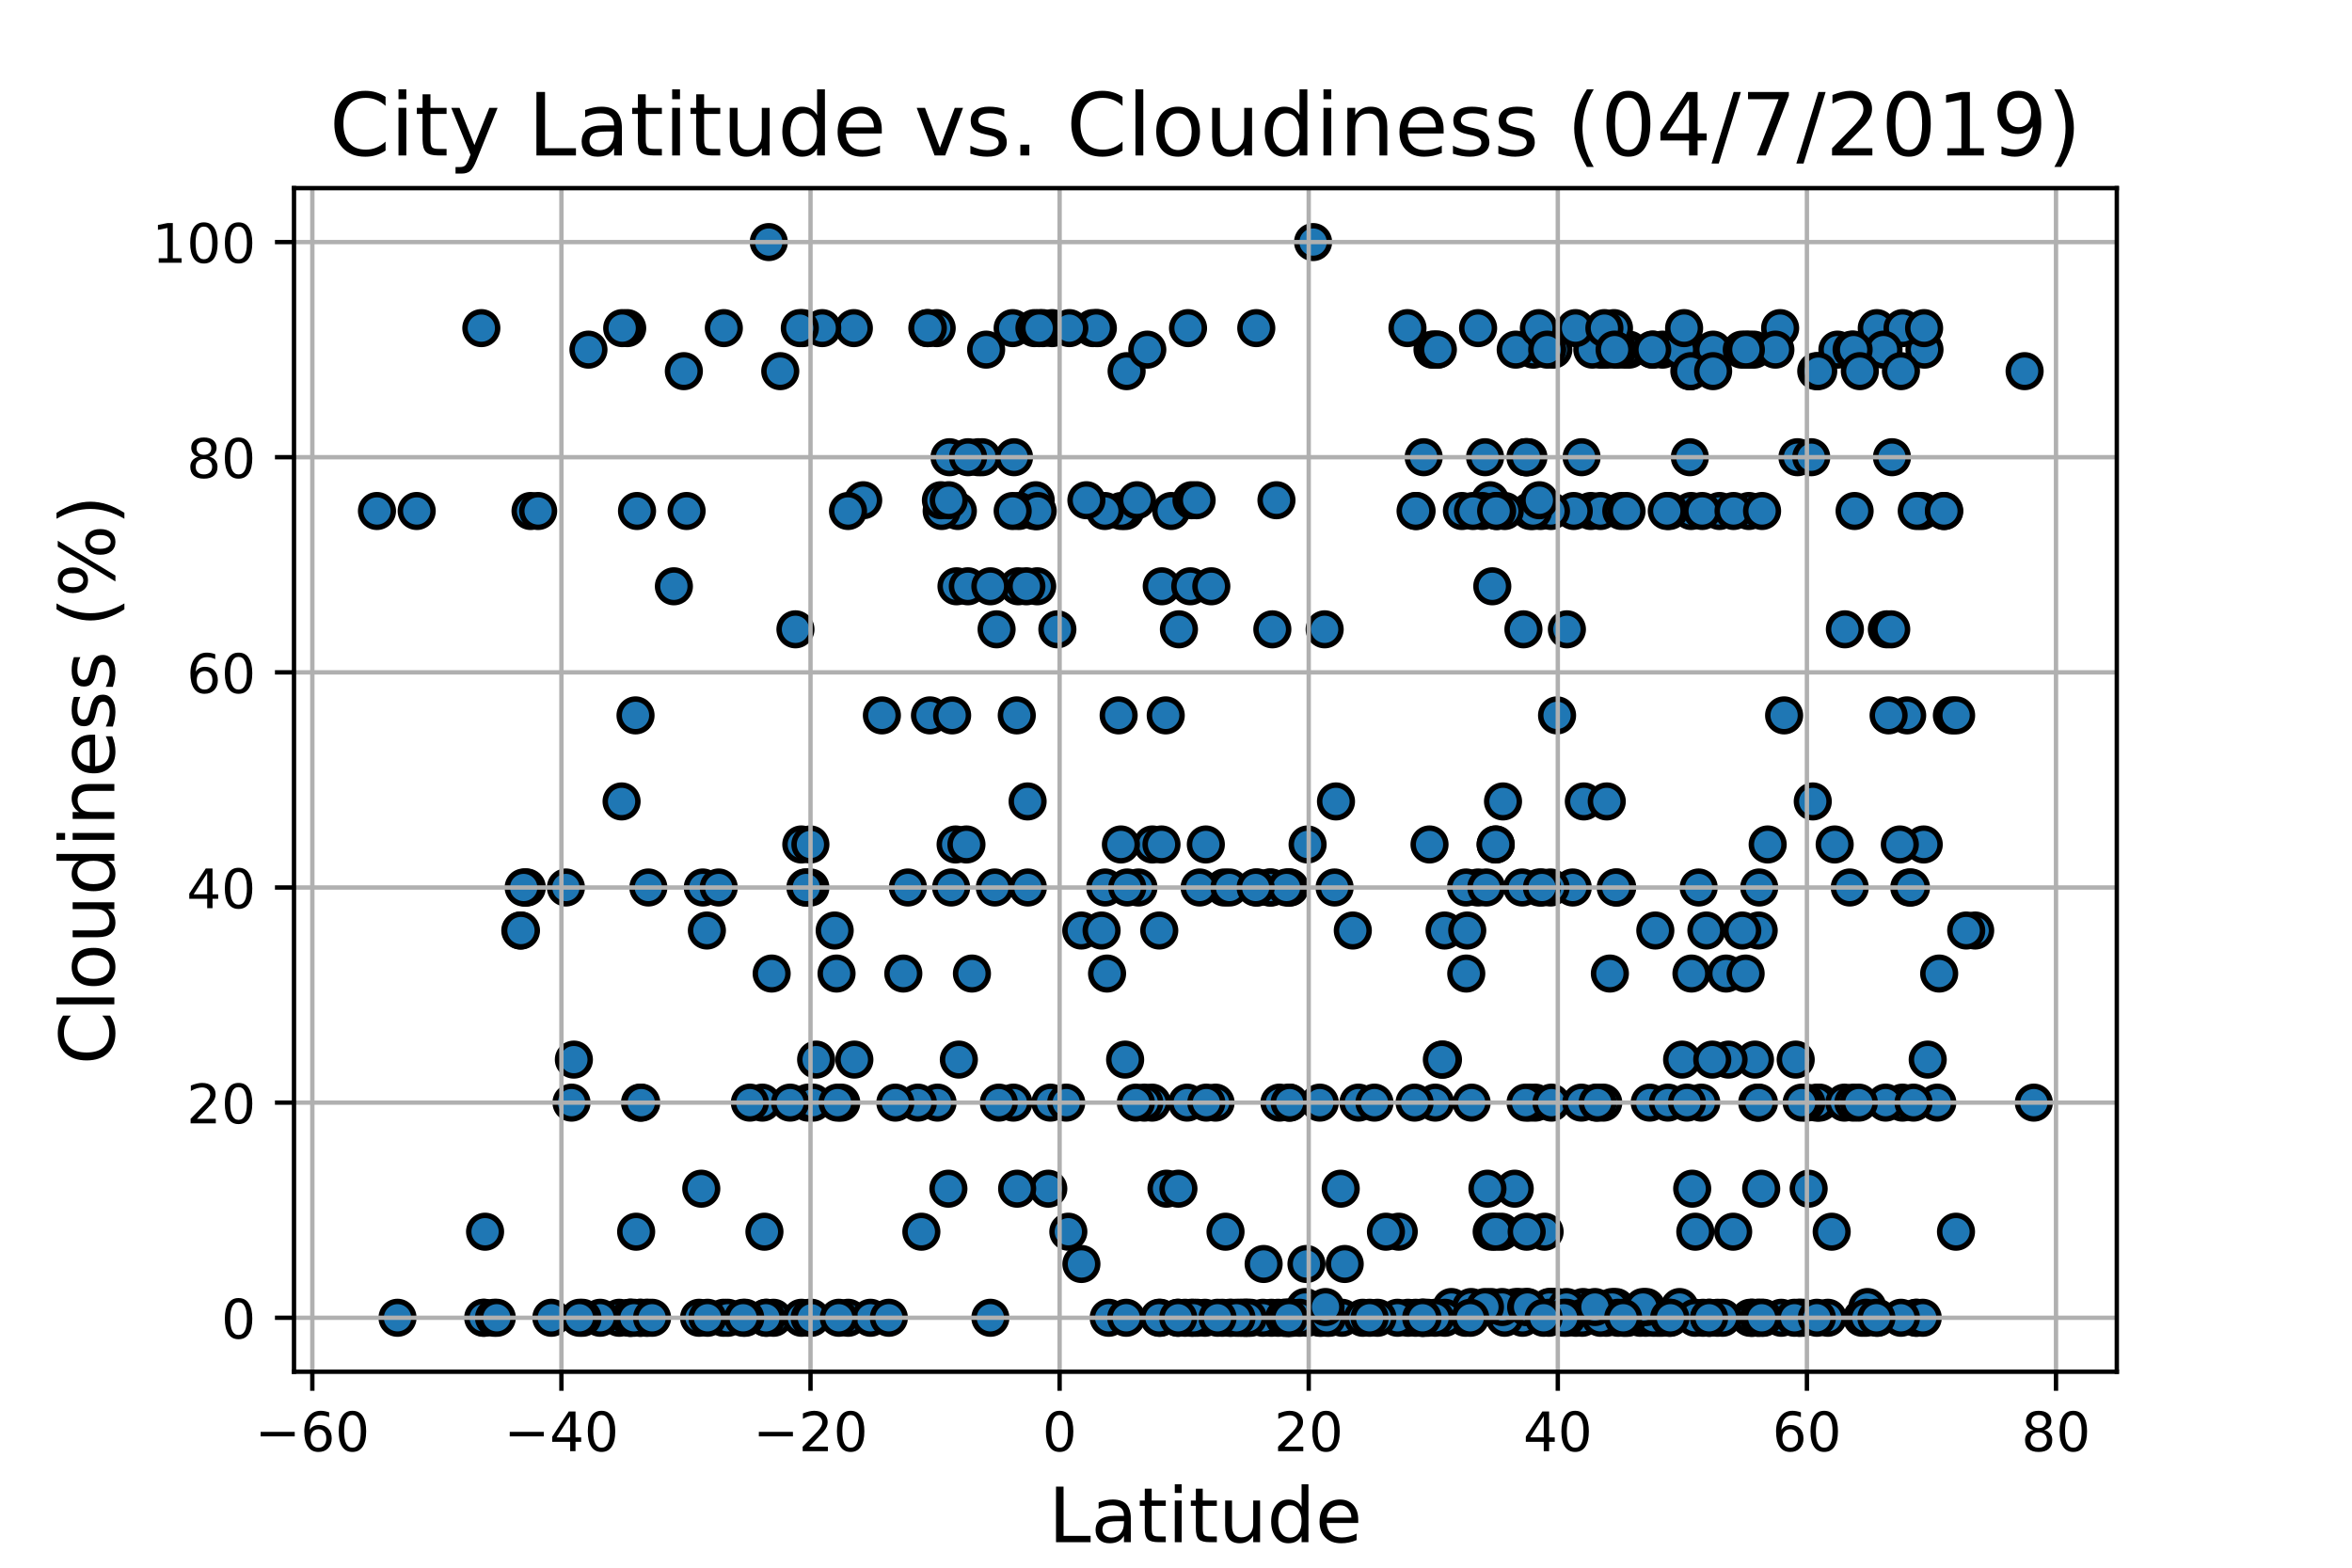 <?xml version="1.0" encoding="utf-8" standalone="no"?>
<!DOCTYPE svg PUBLIC "-//W3C//DTD SVG 1.1//EN"
  "http://www.w3.org/Graphics/SVG/1.1/DTD/svg11.dtd">
<!-- Created with matplotlib (https://matplotlib.org/) -->
<svg height="288pt" version="1.1" viewBox="0 0 432 288" width="432pt" xmlns="http://www.w3.org/2000/svg" xmlns:xlink="http://www.w3.org/1999/xlink">
 <defs>
  <style type="text/css">
*{stroke-linecap:butt;stroke-linejoin:round;}
  </style>
 </defs>
 <g id="figure_1">
  <g id="patch_1">
   <path d="M 0 288 
L 432 288 
L 432 0 
L 0 0 
z
" style="fill:#ffffff;"/>
  </g>
  <g id="axes_1">
   <g id="patch_2">
    <path d="M 54 252 
L 388.8 252 
L 388.8 34.56 
L 54 34.56 
z
" style="fill:#ffffff;"/>
   </g>
   <g id="PathCollection_1">
    <defs>
     <path d="M 0 3 
C 0.796 3 1.559 2.684 2.121 2.121 
C 2.684 1.559 3 0.796 3 0 
C 3 -0.796 2.684 -1.559 2.121 -2.121 
C 1.559 -2.684 0.796 -3 0 -3 
C -0.796 -3 -1.559 -2.684 -2.121 -2.121 
C -2.684 -1.559 -3 -0.796 -3 0 
C -3 0.796 -2.684 1.559 -2.121 2.121 
C -1.559 2.684 -0.796 3 0 3 
z
" id="m5894e352dd" style="stroke:#000000;"/>
    </defs>
    <g clip-path="url(#p5e23abeaf9)">
     <use style="fill:#1f77b4;stroke:#000000;" x="341.992" xlink:href="#m5894e352dd" y="242.089"/>
     <use style="fill:#1f77b4;stroke:#000000;" x="96.759" xlink:href="#m5894e352dd" y="163.042"/>
     <use style="fill:#1f77b4;stroke:#000000;" x="117.668" xlink:href="#m5894e352dd" y="242.089"/>
     <use style="fill:#1f77b4;stroke:#000000;" x="245.134" xlink:href="#m5894e352dd" y="163.042"/>
     <use style="fill:#1f77b4;stroke:#000000;" x="274.713" xlink:href="#m5894e352dd" y="155.137"/>
     <use style="fill:#1f77b4;stroke:#000000;" x="292.191" xlink:href="#m5894e352dd" y="93.875"/>
     <use style="fill:#1f77b4;stroke:#000000;" x="234.451" xlink:href="#m5894e352dd" y="91.899"/>
     <use style="fill:#1f77b4;stroke:#000000;" x="297.04" xlink:href="#m5894e352dd" y="163.042"/>
     <use style="fill:#1f77b4;stroke:#000000;" x="322.136" xlink:href="#m5894e352dd" y="64.233"/>
     <use style="fill:#1f77b4;stroke:#000000;" x="219.879" xlink:href="#m5894e352dd" y="242.089"/>
     <use style="fill:#1f77b4;stroke:#000000;" x="206.702" xlink:href="#m5894e352dd" y="93.875"/>
     <use style="fill:#1f77b4;stroke:#000000;" x="126.109" xlink:href="#m5894e352dd" y="93.875"/>
     <use style="fill:#1f77b4;stroke:#000000;" x="142.077" xlink:href="#m5894e352dd" y="242.089"/>
     <use style="fill:#1f77b4;stroke:#000000;" x="115.746" xlink:href="#m5894e352dd" y="242.089"/>
     <use style="fill:#1f77b4;stroke:#000000;" x="260.004" xlink:href="#m5894e352dd" y="242.089"/>
     <use style="fill:#1f77b4;stroke:#000000;" x="281.965" xlink:href="#m5894e352dd" y="202.565"/>
     <use style="fill:#1f77b4;stroke:#000000;" x="282.743" xlink:href="#m5894e352dd" y="163.042"/>
     <use style="fill:#1f77b4;stroke:#000000;" x="228.709" xlink:href="#m5894e352dd" y="242.089"/>
     <use style="fill:#1f77b4;stroke:#000000;" x="196.225" xlink:href="#m5894e352dd" y="226.28"/>
     <use style="fill:#1f77b4;stroke:#000000;" x="141.733" xlink:href="#m5894e352dd" y="178.851"/>
     <use style="fill:#1f77b4;stroke:#000000;" x="327.168" xlink:href="#m5894e352dd" y="242.089"/>
     <use style="fill:#1f77b4;stroke:#000000;" x="192.931" xlink:href="#m5894e352dd" y="202.565"/>
     <use style="fill:#1f77b4;stroke:#000000;" x="113.733" xlink:href="#m5894e352dd" y="242.089"/>
     <use style="fill:#1f77b4;stroke:#000000;" x="352.973" xlink:href="#m5894e352dd" y="93.875"/>
     <use style="fill:#1f77b4;stroke:#000000;" x="201.646" xlink:href="#m5894e352dd" y="60.28"/>
     <use style="fill:#1f77b4;stroke:#000000;" x="265.334" xlink:href="#m5894e352dd" y="170.947"/>
     <use style="fill:#1f77b4;stroke:#000000;" x="198.604" xlink:href="#m5894e352dd" y="170.947"/>
     <use style="fill:#1f77b4;stroke:#000000;" x="344.875" xlink:href="#m5894e352dd" y="242.089"/>
     <use style="fill:#1f77b4;stroke:#000000;" x="308.501" xlink:href="#m5894e352dd" y="240.113"/>
     <use style="fill:#1f77b4;stroke:#000000;" x="73.013" xlink:href="#m5894e352dd" y="242.089"/>
     <use style="fill:#1f77b4;stroke:#000000;" x="147.201" xlink:href="#m5894e352dd" y="242.089"/>
     <use style="fill:#1f77b4;stroke:#000000;" x="242.412" xlink:href="#m5894e352dd" y="202.565"/>
     <use style="fill:#1f77b4;stroke:#000000;" x="156.832" xlink:href="#m5894e352dd" y="60.28"/>
     <use style="fill:#1f77b4;stroke:#000000;" x="330.6" xlink:href="#m5894e352dd" y="242.089"/>
     <use style="fill:#1f77b4;stroke:#000000;" x="229.716" xlink:href="#m5894e352dd" y="242.089"/>
     <use style="fill:#1f77b4;stroke:#000000;" x="118.651" xlink:href="#m5894e352dd" y="242.089"/>
     <use style="fill:#1f77b4;stroke:#000000;" x="283.703" xlink:href="#m5894e352dd" y="226.28"/>
     <use style="fill:#1f77b4;stroke:#000000;" x="129.838" xlink:href="#m5894e352dd" y="170.947"/>
     <use style="fill:#1f77b4;stroke:#000000;" x="181.126" xlink:href="#m5894e352dd" y="64.233"/>
     <use style="fill:#1f77b4;stroke:#000000;" x="117.553" xlink:href="#m5894e352dd" y="202.565"/>
     <use style="fill:#1f77b4;stroke:#000000;" x="282.949" xlink:href="#m5894e352dd" y="93.875"/>
     <use style="fill:#1f77b4;stroke:#000000;" x="236.533" xlink:href="#m5894e352dd" y="242.089"/>
     <use style="fill:#1f77b4;stroke:#000000;" x="215.12" xlink:href="#m5894e352dd" y="93.875"/>
     <use style="fill:#1f77b4;stroke:#000000;" x="69.239" xlink:href="#m5894e352dd" y="93.875"/>
     <use style="fill:#1f77b4;stroke:#000000;" x="146.103" xlink:href="#m5894e352dd" y="115.613"/>
     <use style="fill:#1f77b4;stroke:#000000;" x="362.787" xlink:href="#m5894e352dd" y="170.947"/>
     <use style="fill:#1f77b4;stroke:#000000;" x="299.214" xlink:href="#m5894e352dd" y="64.233"/>
     <use style="fill:#1f77b4;stroke:#000000;" x="225.095" xlink:href="#m5894e352dd" y="226.28"/>
     <use style="fill:#1f77b4;stroke:#000000;" x="314.655" xlink:href="#m5894e352dd" y="64.233"/>
     <use style="fill:#1f77b4;stroke:#000000;" x="302.279" xlink:href="#m5894e352dd" y="242.089"/>
     <use style="fill:#1f77b4;stroke:#000000;" x="356.175" xlink:href="#m5894e352dd" y="178.851"/>
     <use style="fill:#1f77b4;stroke:#000000;" x="323.485" xlink:href="#m5894e352dd" y="218.375"/>
     <use style="fill:#1f77b4;stroke:#000000;" x="172.205" xlink:href="#m5894e352dd" y="202.565"/>
     <use style="fill:#1f77b4;stroke:#000000;" x="213.382" xlink:href="#m5894e352dd" y="107.709"/>
     <use style="fill:#1f77b4;stroke:#000000;" x="346.567" xlink:href="#m5894e352dd" y="115.613"/>
     <use style="fill:#1f77b4;stroke:#000000;" x="266.592" xlink:href="#m5894e352dd" y="240.113"/>
     <use style="fill:#1f77b4;stroke:#000000;" x="96.53" xlink:href="#m5894e352dd" y="163.042"/>
     <use style="fill:#1f77b4;stroke:#000000;" x="256.915" xlink:href="#m5894e352dd" y="226.28"/>
     <use style="fill:#1f77b4;stroke:#000000;" x="330.142" xlink:href="#m5894e352dd" y="83.995"/>
     <use style="fill:#1f77b4;stroke:#000000;" x="273.684" xlink:href="#m5894e352dd" y="91.899"/>
     <use style="fill:#1f77b4;stroke:#000000;" x="284.779" xlink:href="#m5894e352dd" y="240.113"/>
     <use style="fill:#1f77b4;stroke:#000000;" x="358.509" xlink:href="#m5894e352dd" y="131.423"/>
     <use style="fill:#1f77b4;stroke:#000000;" x="132.903" xlink:href="#m5894e352dd" y="242.089"/>
     <use style="fill:#1f77b4;stroke:#000000;" x="154.521" xlink:href="#m5894e352dd" y="202.565"/>
     <use style="fill:#1f77b4;stroke:#000000;" x="290.772" xlink:href="#m5894e352dd" y="240.113"/>
     <use style="fill:#1f77b4;stroke:#000000;" x="286.014" xlink:href="#m5894e352dd" y="240.113"/>
     <use style="fill:#1f77b4;stroke:#000000;" x="347.368" xlink:href="#m5894e352dd" y="115.613"/>
     <use style="fill:#1f77b4;stroke:#000000;" x="140.796" xlink:href="#m5894e352dd" y="242.089"/>
     <use style="fill:#1f77b4;stroke:#000000;" x="115.883" xlink:href="#m5894e352dd" y="242.089"/>
     <use style="fill:#1f77b4;stroke:#000000;" x="233.696" xlink:href="#m5894e352dd" y="115.613"/>
     <use style="fill:#1f77b4;stroke:#000000;" x="321.22" xlink:href="#m5894e352dd" y="64.233"/>
     <use style="fill:#1f77b4;stroke:#000000;" x="337.485" xlink:href="#m5894e352dd" y="64.233"/>
     <use style="fill:#1f77b4;stroke:#000000;" x="298.39" xlink:href="#m5894e352dd" y="64.233"/>
     <use style="fill:#1f77b4;stroke:#000000;" x="322.753" xlink:href="#m5894e352dd" y="202.565"/>
     <use style="fill:#1f77b4;stroke:#000000;" x="334.214" xlink:href="#m5894e352dd" y="202.565"/>
     <use style="fill:#1f77b4;stroke:#000000;" x="88.958" xlink:href="#m5894e352dd" y="242.089"/>
     <use style="fill:#1f77b4;stroke:#000000;" x="140.018" xlink:href="#m5894e352dd" y="202.565"/>
     <use style="fill:#1f77b4;stroke:#000000;" x="298.504" xlink:href="#m5894e352dd" y="242.089"/>
     <use style="fill:#1f77b4;stroke:#000000;" x="115.632" xlink:href="#m5894e352dd" y="242.089"/>
     <use style="fill:#1f77b4;stroke:#000000;" x="137.73" xlink:href="#m5894e352dd" y="202.565"/>
     <use style="fill:#1f77b4;stroke:#000000;" x="95.569" xlink:href="#m5894e352dd" y="170.947"/>
     <use style="fill:#1f77b4;stroke:#000000;" x="333.688" xlink:href="#m5894e352dd" y="202.565"/>
     <use style="fill:#1f77b4;stroke:#000000;" x="205.924" xlink:href="#m5894e352dd" y="93.875"/>
     <use style="fill:#1f77b4;stroke:#000000;" x="350.685" xlink:href="#m5894e352dd" y="163.042"/>
     <use style="fill:#1f77b4;stroke:#000000;" x="236.761" xlink:href="#m5894e352dd" y="163.042"/>
     <use style="fill:#1f77b4;stroke:#000000;" x="198.627" xlink:href="#m5894e352dd" y="232.208"/>
     <use style="fill:#1f77b4;stroke:#000000;" x="371.868" xlink:href="#m5894e352dd" y="68.185"/>
     <use style="fill:#1f77b4;stroke:#000000;" x="290.498" xlink:href="#m5894e352dd" y="83.995"/>
     <use style="fill:#1f77b4;stroke:#000000;" x="125.606" xlink:href="#m5894e352dd" y="68.185"/>
     <use style="fill:#1f77b4;stroke:#000000;" x="148.436" xlink:href="#m5894e352dd" y="202.565"/>
     <use style="fill:#1f77b4;stroke:#000000;" x="373.561" xlink:href="#m5894e352dd" y="202.565"/>
     <use style="fill:#1f77b4;stroke:#000000;" x="234.748" xlink:href="#m5894e352dd" y="242.089"/>
     <use style="fill:#1f77b4;stroke:#000000;" x="88.409" xlink:href="#m5894e352dd" y="60.28"/>
     <use style="fill:#1f77b4;stroke:#000000;" x="351.898" xlink:href="#m5894e352dd" y="242.089"/>
     <use style="fill:#1f77b4;stroke:#000000;" x="240.124" xlink:href="#m5894e352dd" y="242.089"/>
     <use style="fill:#1f77b4;stroke:#000000;" x="189.979" xlink:href="#m5894e352dd" y="93.875"/>
     <use style="fill:#1f77b4;stroke:#000000;" x="353.476" xlink:href="#m5894e352dd" y="64.233"/>
     <use style="fill:#1f77b4;stroke:#000000;" x="323.073" xlink:href="#m5894e352dd" y="202.565"/>
     <use style="fill:#1f77b4;stroke:#000000;" x="206.931" xlink:href="#m5894e352dd" y="68.185"/>
     <use style="fill:#1f77b4;stroke:#000000;" x="169.231" xlink:href="#m5894e352dd" y="226.28"/>
     <use style="fill:#1f77b4;stroke:#000000;" x="203.637" xlink:href="#m5894e352dd" y="242.089"/>
     <use style="fill:#1f77b4;stroke:#000000;" x="140.681" xlink:href="#m5894e352dd" y="242.089"/>
     <use style="fill:#1f77b4;stroke:#000000;" x="280.913" xlink:href="#m5894e352dd" y="202.565"/>
     <use style="fill:#1f77b4;stroke:#000000;" x="296.812" xlink:href="#m5894e352dd" y="240.113"/>
     <use style="fill:#1f77b4;stroke:#000000;" x="202.927" xlink:href="#m5894e352dd" y="93.875"/>
     <use style="fill:#1f77b4;stroke:#000000;" x="155.78" xlink:href="#m5894e352dd" y="242.089"/>
     <use style="fill:#1f77b4;stroke:#000000;" x="304.498" xlink:href="#m5894e352dd" y="242.089"/>
     <use style="fill:#1f77b4;stroke:#000000;" x="273.867" xlink:href="#m5894e352dd" y="240.113"/>
     <use style="fill:#1f77b4;stroke:#000000;" x="323.897" xlink:href="#m5894e352dd" y="242.089"/>
     <use style="fill:#1f77b4;stroke:#000000;" x="123.776" xlink:href="#m5894e352dd" y="107.709"/>
     <use style="fill:#1f77b4;stroke:#000000;" x="260.187" xlink:href="#m5894e352dd" y="93.875"/>
     <use style="fill:#1f77b4;stroke:#000000;" x="211.666" xlink:href="#m5894e352dd" y="155.137"/>
     <use style="fill:#1f77b4;stroke:#000000;" x="349.427" xlink:href="#m5894e352dd" y="202.565"/>
     <use style="fill:#1f77b4;stroke:#000000;" x="326.962" xlink:href="#m5894e352dd" y="60.28"/>
     <use style="fill:#1f77b4;stroke:#000000;" x="117.782" xlink:href="#m5894e352dd" y="202.565"/>
     <use style="fill:#1f77b4;stroke:#000000;" x="221.32" xlink:href="#m5894e352dd" y="242.089"/>
     <use style="fill:#1f77b4;stroke:#000000;" x="273.981" xlink:href="#m5894e352dd" y="226.28"/>
     <use style="fill:#1f77b4;stroke:#000000;" x="153.652" xlink:href="#m5894e352dd" y="178.851"/>
     <use style="fill:#1f77b4;stroke:#000000;" x="274.095" xlink:href="#m5894e352dd" y="107.709"/>
     <use style="fill:#1f77b4;stroke:#000000;" x="211.598" xlink:href="#m5894e352dd" y="202.565"/>
     <use style="fill:#1f77b4;stroke:#000000;" x="246.255" xlink:href="#m5894e352dd" y="218.375"/>
     <use style="fill:#1f77b4;stroke:#000000;" x="108.083" xlink:href="#m5894e352dd" y="64.233"/>
     <use style="fill:#1f77b4;stroke:#000000;" x="261.399" xlink:href="#m5894e352dd" y="242.089"/>
     <use style="fill:#1f77b4;stroke:#000000;" x="175.682" xlink:href="#m5894e352dd" y="107.709"/>
     <use style="fill:#1f77b4;stroke:#000000;" x="239.712" xlink:href="#m5894e352dd" y="240.113"/>
     <use style="fill:#1f77b4;stroke:#000000;" x="359.264" xlink:href="#m5894e352dd" y="226.28"/>
     <use style="fill:#1f77b4;stroke:#000000;" x="168.59" xlink:href="#m5894e352dd" y="202.565"/>
     <use style="fill:#1f77b4;stroke:#000000;" x="280.203" xlink:href="#m5894e352dd" y="202.565"/>
     <use style="fill:#1f77b4;stroke:#000000;" x="117.004" xlink:href="#m5894e352dd" y="93.875"/>
     <use style="fill:#1f77b4;stroke:#000000;" x="119.086" xlink:href="#m5894e352dd" y="163.042"/>
     <use style="fill:#1f77b4;stroke:#000000;" x="233.49" xlink:href="#m5894e352dd" y="163.042"/>
     <use style="fill:#1f77b4;stroke:#000000;" x="331.195" xlink:href="#m5894e352dd" y="242.089"/>
     <use style="fill:#1f77b4;stroke:#000000;" x="287.798" xlink:href="#m5894e352dd" y="115.613"/>
     <use style="fill:#1f77b4;stroke:#000000;" x="224.866" xlink:href="#m5894e352dd" y="163.042"/>
     <use style="fill:#1f77b4;stroke:#000000;" x="187.028" xlink:href="#m5894e352dd" y="107.709"/>
     <use style="fill:#1f77b4;stroke:#000000;" x="310.606" xlink:href="#m5894e352dd" y="93.875"/>
     <use style="fill:#1f77b4;stroke:#000000;" x="179.685" xlink:href="#m5894e352dd" y="83.995"/>
     <use style="fill:#1f77b4;stroke:#000000;" x="244.173" xlink:href="#m5894e352dd" y="242.089"/>
     <use style="fill:#1f77b4;stroke:#000000;" x="359.287" xlink:href="#m5894e352dd" y="131.423"/>
     <use style="fill:#1f77b4;stroke:#000000;" x="114.168" xlink:href="#m5894e352dd" y="147.232"/>
     <use style="fill:#1f77b4;stroke:#000000;" x="352.058" xlink:href="#m5894e352dd" y="242.089"/>
     <use style="fill:#1f77b4;stroke:#000000;" x="312.802" xlink:href="#m5894e352dd" y="242.089"/>
     <use style="fill:#1f77b4;stroke:#000000;" x="236.807" xlink:href="#m5894e352dd" y="202.565"/>
     <use style="fill:#1f77b4;stroke:#000000;" x="269.177" xlink:href="#m5894e352dd" y="242.089"/>
     <use style="fill:#1f77b4;stroke:#000000;" x="294.478" xlink:href="#m5894e352dd" y="202.565"/>
     <use style="fill:#1f77b4;stroke:#000000;" x="279.037" xlink:href="#m5894e352dd" y="240.113"/>
     <use style="fill:#1f77b4;stroke:#000000;" x="182.728" xlink:href="#m5894e352dd" y="163.042"/>
     <use style="fill:#1f77b4;stroke:#000000;" x="115.197" xlink:href="#m5894e352dd" y="60.28"/>
     <use style="fill:#1f77b4;stroke:#000000;" x="239.964" xlink:href="#m5894e352dd" y="232.208"/>
     <use style="fill:#1f77b4;stroke:#000000;" x="301.25" xlink:href="#m5894e352dd" y="242.089"/>
     <use style="fill:#1f77b4;stroke:#000000;" x="175.522" xlink:href="#m5894e352dd" y="155.137"/>
     <use style="fill:#1f77b4;stroke:#000000;" x="224.5" xlink:href="#m5894e352dd" y="242.089"/>
     <use style="fill:#1f77b4;stroke:#000000;" x="332.201" xlink:href="#m5894e352dd" y="218.375"/>
     <use style="fill:#1f77b4;stroke:#000000;" x="205.467" xlink:href="#m5894e352dd" y="131.423"/>
     <use style="fill:#1f77b4;stroke:#000000;" x="97.445" xlink:href="#m5894e352dd" y="93.875"/>
     <use style="fill:#1f77b4;stroke:#000000;" x="220.336" xlink:href="#m5894e352dd" y="163.042"/>
     <use style="fill:#1f77b4;stroke:#000000;" x="311.315" xlink:href="#m5894e352dd" y="242.089"/>
     <use style="fill:#1f77b4;stroke:#000000;" x="246.987" xlink:href="#m5894e352dd" y="232.208"/>
     <use style="fill:#1f77b4;stroke:#000000;" x="110.233" xlink:href="#m5894e352dd" y="242.089"/>
     <use style="fill:#1f77b4;stroke:#000000;" x="98.841" xlink:href="#m5894e352dd" y="93.875"/>
     <use style="fill:#1f77b4;stroke:#000000;" x="260.004" xlink:href="#m5894e352dd" y="93.875"/>
     <use style="fill:#1f77b4;stroke:#000000;" x="218.209" xlink:href="#m5894e352dd" y="60.28"/>
     <use style="fill:#1f77b4;stroke:#000000;" x="216.539" xlink:href="#m5894e352dd" y="115.613"/>
     <use style="fill:#1f77b4;stroke:#000000;" x="327.694" xlink:href="#m5894e352dd" y="131.423"/>
     <use style="fill:#1f77b4;stroke:#000000;" x="312.001" xlink:href="#m5894e352dd" y="163.042"/>
     <use style="fill:#1f77b4;stroke:#000000;" x="159.874" xlink:href="#m5894e352dd" y="242.089"/>
     <use style="fill:#1f77b4;stroke:#000000;" x="170.329" xlink:href="#m5894e352dd" y="60.28"/>
     <use style="fill:#1f77b4;stroke:#000000;" x="321.426" xlink:href="#m5894e352dd" y="242.089"/>
     <use style="fill:#1f77b4;stroke:#000000;" x="285.556" xlink:href="#m5894e352dd" y="240.113"/>
     <use style="fill:#1f77b4;stroke:#000000;" x="339.75" xlink:href="#m5894e352dd" y="163.042"/>
     <use style="fill:#1f77b4;stroke:#000000;" x="310.286" xlink:href="#m5894e352dd" y="68.185"/>
     <use style="fill:#1f77b4;stroke:#000000;" x="148.848" xlink:href="#m5894e352dd" y="163.042"/>
     <use style="fill:#1f77b4;stroke:#000000;" x="149.9" xlink:href="#m5894e352dd" y="194.661"/>
     <use style="fill:#1f77b4;stroke:#000000;" x="149.328" xlink:href="#m5894e352dd" y="202.565"/>
     <use style="fill:#1f77b4;stroke:#000000;" x="354.071" xlink:href="#m5894e352dd" y="194.661"/>
     <use style="fill:#1f77b4;stroke:#000000;" x="236.99" xlink:href="#m5894e352dd" y="242.089"/>
     <use style="fill:#1f77b4;stroke:#000000;" x="270.206" xlink:href="#m5894e352dd" y="240.113"/>
     <use style="fill:#1f77b4;stroke:#000000;" x="263.618" xlink:href="#m5894e352dd" y="202.565"/>
     <use style="fill:#1f77b4;stroke:#000000;" x="295.21" xlink:href="#m5894e352dd" y="64.233"/>
     <use style="fill:#1f77b4;stroke:#000000;" x="330.417" xlink:href="#m5894e352dd" y="242.089"/>
     <use style="fill:#1f77b4;stroke:#000000;" x="161.979" xlink:href="#m5894e352dd" y="131.423"/>
     <use style="fill:#1f77b4;stroke:#000000;" x="336.982" xlink:href="#m5894e352dd" y="155.137"/>
     <use style="fill:#1f77b4;stroke:#000000;" x="294.272" xlink:href="#m5894e352dd" y="64.233"/>
     <use style="fill:#1f77b4;stroke:#000000;" x="116.844" xlink:href="#m5894e352dd" y="226.28"/>
     <use style="fill:#1f77b4;stroke:#000000;" x="361.14" xlink:href="#m5894e352dd" y="170.947"/>
     <use style="fill:#1f77b4;stroke:#000000;" x="278.396" xlink:href="#m5894e352dd" y="240.113"/>
     <use style="fill:#1f77b4;stroke:#000000;" x="89.095" xlink:href="#m5894e352dd" y="226.28"/>
     <use style="fill:#1f77b4;stroke:#000000;" x="346.339" xlink:href="#m5894e352dd" y="202.565"/>
     <use style="fill:#1f77b4;stroke:#000000;" x="305.161" xlink:href="#m5894e352dd" y="242.089"/>
     <use style="fill:#1f77b4;stroke:#000000;" x="285.991" xlink:href="#m5894e352dd" y="131.423"/>
     <use style="fill:#1f77b4;stroke:#000000;" x="268.514" xlink:href="#m5894e352dd" y="93.875"/>
     <use style="fill:#1f77b4;stroke:#000000;" x="338.767" xlink:href="#m5894e352dd" y="202.565"/>
     <use style="fill:#1f77b4;stroke:#000000;" x="296.102" xlink:href="#m5894e352dd" y="240.113"/>
     <use style="fill:#1f77b4;stroke:#000000;" x="230.905" xlink:href="#m5894e352dd" y="163.042"/>
     <use style="fill:#1f77b4;stroke:#000000;" x="192.542" xlink:href="#m5894e352dd" y="218.375"/>
     <use style="fill:#1f77b4;stroke:#000000;" x="279.654" xlink:href="#m5894e352dd" y="242.089"/>
     <use style="fill:#1f77b4;stroke:#000000;" x="193.251" xlink:href="#m5894e352dd" y="60.28"/>
     <use style="fill:#1f77b4;stroke:#000000;" x="324.675" xlink:href="#m5894e352dd" y="155.137"/>
     <use style="fill:#1f77b4;stroke:#000000;" x="303.652" xlink:href="#m5894e352dd" y="64.233"/>
     <use style="fill:#1f77b4;stroke:#000000;" x="88.752" xlink:href="#m5894e352dd" y="242.089"/>
     <use style="fill:#1f77b4;stroke:#000000;" x="265.036" xlink:href="#m5894e352dd" y="194.661"/>
     <use style="fill:#1f77b4;stroke:#000000;" x="289.445" xlink:href="#m5894e352dd" y="242.089"/>
     <use style="fill:#1f77b4;stroke:#000000;" x="333.597" xlink:href="#m5894e352dd" y="68.185"/>
     <use style="fill:#1f77b4;stroke:#000000;" x="318.338" xlink:href="#m5894e352dd" y="226.28"/>
     <use style="fill:#1f77b4;stroke:#000000;" x="315.456" xlink:href="#m5894e352dd" y="242.089"/>
     <use style="fill:#1f77b4;stroke:#000000;" x="170.809" xlink:href="#m5894e352dd" y="131.423"/>
     <use style="fill:#1f77b4;stroke:#000000;" x="322.89" xlink:href="#m5894e352dd" y="242.089"/>
     <use style="fill:#1f77b4;stroke:#000000;" x="288.873" xlink:href="#m5894e352dd" y="163.042"/>
     <use style="fill:#1f77b4;stroke:#000000;" x="279.586" xlink:href="#m5894e352dd" y="163.042"/>
     <use style="fill:#1f77b4;stroke:#000000;" x="284.802" xlink:href="#m5894e352dd" y="163.042"/>
     <use style="fill:#1f77b4;stroke:#000000;" x="153.309" xlink:href="#m5894e352dd" y="170.947"/>
     <use style="fill:#1f77b4;stroke:#000000;" x="263.344" xlink:href="#m5894e352dd" y="64.233"/>
     <use style="fill:#1f77b4;stroke:#000000;" x="254.559" xlink:href="#m5894e352dd" y="226.28"/>
     <use style="fill:#1f77b4;stroke:#000000;" x="343.959" xlink:href="#m5894e352dd" y="64.233"/>
     <use style="fill:#1f77b4;stroke:#000000;" x="323.119" xlink:href="#m5894e352dd" y="163.042"/>
     <use style="fill:#1f77b4;stroke:#000000;" x="340.093" xlink:href="#m5894e352dd" y="64.233"/>
     <use style="fill:#1f77b4;stroke:#000000;" x="183.048" xlink:href="#m5894e352dd" y="115.613"/>
     <use style="fill:#1f77b4;stroke:#000000;" x="235" xlink:href="#m5894e352dd" y="202.565"/>
     <use style="fill:#1f77b4;stroke:#000000;" x="284.55" xlink:href="#m5894e352dd" y="240.113"/>
     <use style="fill:#1f77b4;stroke:#000000;" x="293.975" xlink:href="#m5894e352dd" y="93.875"/>
     <use style="fill:#1f77b4;stroke:#000000;" x="310.812" xlink:href="#m5894e352dd" y="218.375"/>
     <use style="fill:#1f77b4;stroke:#000000;" x="226.193" xlink:href="#m5894e352dd" y="242.089"/>
     <use style="fill:#1f77b4;stroke:#000000;" x="297.178" xlink:href="#m5894e352dd" y="64.233"/>
     <use style="fill:#1f77b4;stroke:#000000;" x="148.711" xlink:href="#m5894e352dd" y="242.089"/>
     <use style="fill:#1f77b4;stroke:#000000;" x="210.179" xlink:href="#m5894e352dd" y="202.565"/>
     <use style="fill:#1f77b4;stroke:#000000;" x="258.608" xlink:href="#m5894e352dd" y="242.089"/>
     <use style="fill:#1f77b4;stroke:#000000;" x="278.213" xlink:href="#m5894e352dd" y="218.375"/>
     <use style="fill:#1f77b4;stroke:#000000;" x="353.156" xlink:href="#m5894e352dd" y="242.089"/>
     <use style="fill:#1f77b4;stroke:#000000;" x="177.764" xlink:href="#m5894e352dd" y="107.709"/>
     <use style="fill:#1f77b4;stroke:#000000;" x="209.104" xlink:href="#m5894e352dd" y="163.042"/>
     <use style="fill:#1f77b4;stroke:#000000;" x="256.687" xlink:href="#m5894e352dd" y="242.089"/>
     <use style="fill:#1f77b4;stroke:#000000;" x="164.45" xlink:href="#m5894e352dd" y="202.565"/>
     <use style="fill:#1f77b4;stroke:#000000;" x="175.933" xlink:href="#m5894e352dd" y="93.875"/>
     <use style="fill:#1f77b4;stroke:#000000;" x="188.79" xlink:href="#m5894e352dd" y="163.042"/>
     <use style="fill:#1f77b4;stroke:#000000;" x="296.766" xlink:href="#m5894e352dd" y="163.042"/>
     <use style="fill:#1f77b4;stroke:#000000;" x="236.876" xlink:href="#m5894e352dd" y="202.565"/>
     <use style="fill:#1f77b4;stroke:#000000;" x="319.917" xlink:href="#m5894e352dd" y="64.233"/>
     <use style="fill:#1f77b4;stroke:#000000;" x="186.136" xlink:href="#m5894e352dd" y="202.565"/>
     <use style="fill:#1f77b4;stroke:#000000;" x="249.503" xlink:href="#m5894e352dd" y="202.565"/>
     <use style="fill:#1f77b4;stroke:#000000;" x="276.36" xlink:href="#m5894e352dd" y="242.089"/>
     <use style="fill:#1f77b4;stroke:#000000;" x="183.46" xlink:href="#m5894e352dd" y="202.565"/>
     <use style="fill:#1f77b4;stroke:#000000;" x="308.959" xlink:href="#m5894e352dd" y="194.661"/>
     <use style="fill:#1f77b4;stroke:#000000;" x="340.414" xlink:href="#m5894e352dd" y="202.565"/>
     <use style="fill:#1f77b4;stroke:#000000;" x="190.506" xlink:href="#m5894e352dd" y="107.709"/>
     <use style="fill:#1f77b4;stroke:#000000;" x="264.831" xlink:href="#m5894e352dd" y="194.661"/>
     <use style="fill:#1f77b4;stroke:#000000;" x="294.066" xlink:href="#m5894e352dd" y="64.233"/>
     <use style="fill:#1f77b4;stroke:#000000;" x="284.481" xlink:href="#m5894e352dd" y="242.089"/>
     <use style="fill:#1f77b4;stroke:#000000;" x="190.414" xlink:href="#m5894e352dd" y="93.875"/>
     <use style="fill:#1f77b4;stroke:#000000;" x="269.314" xlink:href="#m5894e352dd" y="178.851"/>
     <use style="fill:#1f77b4;stroke:#000000;" x="245.386" xlink:href="#m5894e352dd" y="147.232"/>
     <use style="fill:#1f77b4;stroke:#000000;" x="96.187" xlink:href="#m5894e352dd" y="163.042"/>
     <use style="fill:#1f77b4;stroke:#000000;" x="305.367" xlink:href="#m5894e352dd" y="64.233"/>
     <use style="fill:#1f77b4;stroke:#000000;" x="321.22" xlink:href="#m5894e352dd" y="93.875"/>
     <use style="fill:#1f77b4;stroke:#000000;" x="275.903" xlink:href="#m5894e352dd" y="240.113"/>
     <use style="fill:#1f77b4;stroke:#000000;" x="216.333" xlink:href="#m5894e352dd" y="242.089"/>
     <use style="fill:#1f77b4;stroke:#000000;" x="186.754" xlink:href="#m5894e352dd" y="131.423"/>
     <use style="fill:#1f77b4;stroke:#000000;" x="275.765" xlink:href="#m5894e352dd" y="226.28"/>
     <use style="fill:#1f77b4;stroke:#000000;" x="344.714" xlink:href="#m5894e352dd" y="60.28"/>
     <use style="fill:#1f77b4;stroke:#000000;" x="172.96" xlink:href="#m5894e352dd" y="93.875"/>
     <use style="fill:#1f77b4;stroke:#000000;" x="101.265" xlink:href="#m5894e352dd" y="242.089"/>
     <use style="fill:#1f77b4;stroke:#000000;" x="228.869" xlink:href="#m5894e352dd" y="242.089"/>
     <use style="fill:#1f77b4;stroke:#000000;" x="287.73" xlink:href="#m5894e352dd" y="240.113"/>
     <use style="fill:#1f77b4;stroke:#000000;" x="133.658" xlink:href="#m5894e352dd" y="242.089"/>
     <use style="fill:#1f77b4;stroke:#000000;" x="105.406" xlink:href="#m5894e352dd" y="194.661"/>
     <use style="fill:#1f77b4;stroke:#000000;" x="147.933" xlink:href="#m5894e352dd" y="163.042"/>
     <use style="fill:#1f77b4;stroke:#000000;" x="236.693" xlink:href="#m5894e352dd" y="242.089"/>
     <use style="fill:#1f77b4;stroke:#000000;" x="203.339" xlink:href="#m5894e352dd" y="178.851"/>
     <use style="fill:#1f77b4;stroke:#000000;" x="292.465" xlink:href="#m5894e352dd" y="64.233"/>
     <use style="fill:#1f77b4;stroke:#000000;" x="106.984" xlink:href="#m5894e352dd" y="242.089"/>
     <use style="fill:#1f77b4;stroke:#000000;" x="308.364" xlink:href="#m5894e352dd" y="64.233"/>
     <use style="fill:#1f77b4;stroke:#000000;" x="297.178" xlink:href="#m5894e352dd" y="242.089"/>
     <use style="fill:#1f77b4;stroke:#000000;" x="200.731" xlink:href="#m5894e352dd" y="60.28"/>
     <use style="fill:#1f77b4;stroke:#000000;" x="281.667" xlink:href="#m5894e352dd" y="64.233"/>
     <use style="fill:#1f77b4;stroke:#000000;" x="289.056" xlink:href="#m5894e352dd" y="93.875"/>
     <use style="fill:#1f77b4;stroke:#000000;" x="172.045" xlink:href="#m5894e352dd" y="60.28"/>
     <use style="fill:#1f77b4;stroke:#000000;" x="156.923" xlink:href="#m5894e352dd" y="194.661"/>
     <use style="fill:#1f77b4;stroke:#000000;" x="285.305" xlink:href="#m5894e352dd" y="64.233"/>
     <use style="fill:#1f77b4;stroke:#000000;" x="136.884" xlink:href="#m5894e352dd" y="242.089"/>
     <use style="fill:#1f77b4;stroke:#000000;" x="352.058" xlink:href="#m5894e352dd" y="93.875"/>
     <use style="fill:#1f77b4;stroke:#000000;" x="233.193" xlink:href="#m5894e352dd" y="163.042"/>
     <use style="fill:#1f77b4;stroke:#000000;" x="147.178" xlink:href="#m5894e352dd" y="155.137"/>
     <use style="fill:#1f77b4;stroke:#000000;" x="117.576" xlink:href="#m5894e352dd" y="242.089"/>
     <use style="fill:#1f77b4;stroke:#000000;" x="180.394" xlink:href="#m5894e352dd" y="83.995"/>
     <use style="fill:#1f77b4;stroke:#000000;" x="149.031" xlink:href="#m5894e352dd" y="242.089"/>
     <use style="fill:#1f77b4;stroke:#000000;" x="321.838" xlink:href="#m5894e352dd" y="242.089"/>
     <use style="fill:#1f77b4;stroke:#000000;" x="272.242" xlink:href="#m5894e352dd" y="93.875"/>
     <use style="fill:#1f77b4;stroke:#000000;" x="342.999" xlink:href="#m5894e352dd" y="240.113"/>
     <use style="fill:#1f77b4;stroke:#000000;" x="163.26" xlink:href="#m5894e352dd" y="242.089"/>
     <use style="fill:#1f77b4;stroke:#000000;" x="190.231" xlink:href="#m5894e352dd" y="91.899"/>
     <use style="fill:#1f77b4;stroke:#000000;" x="353.339" xlink:href="#m5894e352dd" y="155.137"/>
     <use style="fill:#1f77b4;stroke:#000000;" x="289.377" xlink:href="#m5894e352dd" y="60.28"/>
     <use style="fill:#1f77b4;stroke:#000000;" x="221.48" xlink:href="#m5894e352dd" y="155.137"/>
     <use style="fill:#1f77b4;stroke:#000000;" x="284.87" xlink:href="#m5894e352dd" y="93.875"/>
     <use style="fill:#1f77b4;stroke:#000000;" x="280.73" xlink:href="#m5894e352dd" y="83.995"/>
     <use style="fill:#1f77b4;stroke:#000000;" x="148.093" xlink:href="#m5894e352dd" y="163.042"/>
     <use style="fill:#1f77b4;stroke:#000000;" x="136.495" xlink:href="#m5894e352dd" y="242.089"/>
     <use style="fill:#1f77b4;stroke:#000000;" x="290.909" xlink:href="#m5894e352dd" y="147.232"/>
     <use style="fill:#1f77b4;stroke:#000000;" x="191.535" xlink:href="#m5894e352dd" y="60.28"/>
     <use style="fill:#1f77b4;stroke:#000000;" x="225.827" xlink:href="#m5894e352dd" y="163.042"/>
     <use style="fill:#1f77b4;stroke:#000000;" x="214.251" xlink:href="#m5894e352dd" y="218.375"/>
     <use style="fill:#1f77b4;stroke:#000000;" x="208.624" xlink:href="#m5894e352dd" y="202.565"/>
     <use style="fill:#1f77b4;stroke:#000000;" x="166.76" xlink:href="#m5894e352dd" y="163.042"/>
     <use style="fill:#1f77b4;stroke:#000000;" x="336.433" xlink:href="#m5894e352dd" y="226.28"/>
     <use style="fill:#1f77b4;stroke:#000000;" x="303.743" xlink:href="#m5894e352dd" y="242.089"/>
     <use style="fill:#1f77b4;stroke:#000000;" x="214.114" xlink:href="#m5894e352dd" y="131.423"/>
     <use style="fill:#1f77b4;stroke:#000000;" x="274.713" xlink:href="#m5894e352dd" y="155.137"/>
     <use style="fill:#1f77b4;stroke:#000000;" x="216.447" xlink:href="#m5894e352dd" y="218.375"/>
     <use style="fill:#1f77b4;stroke:#000000;" x="349.152" xlink:href="#m5894e352dd" y="242.089"/>
     <use style="fill:#1f77b4;stroke:#000000;" x="119.04" xlink:href="#m5894e352dd" y="242.089"/>
     <use style="fill:#1f77b4;stroke:#000000;" x="76.536" xlink:href="#m5894e352dd" y="93.875"/>
     <use style="fill:#1f77b4;stroke:#000000;" x="233.536" xlink:href="#m5894e352dd" y="242.089"/>
     <use style="fill:#1f77b4;stroke:#000000;" x="262.566" xlink:href="#m5894e352dd" y="155.137"/>
     <use style="fill:#1f77b4;stroke:#000000;" x="341.42" xlink:href="#m5894e352dd" y="202.565"/>
     <use style="fill:#1f77b4;stroke:#000000;" x="218.804" xlink:href="#m5894e352dd" y="242.089"/>
     <use style="fill:#1f77b4;stroke:#000000;" x="350.296" xlink:href="#m5894e352dd" y="131.423"/>
     <use style="fill:#1f77b4;stroke:#000000;" x="281.05" xlink:href="#m5894e352dd" y="93.875"/>
     <use style="fill:#1f77b4;stroke:#000000;" x="232.095" xlink:href="#m5894e352dd" y="232.208"/>
     <use style="fill:#1f77b4;stroke:#000000;" x="355.832" xlink:href="#m5894e352dd" y="202.565"/>
     <use style="fill:#1f77b4;stroke:#000000;" x="329.593" xlink:href="#m5894e352dd" y="242.089"/>
     <use style="fill:#1f77b4;stroke:#000000;" x="272.769" xlink:href="#m5894e352dd" y="83.995"/>
     <use style="fill:#1f77b4;stroke:#000000;" x="272.746" xlink:href="#m5894e352dd" y="240.113"/>
     <use style="fill:#1f77b4;stroke:#000000;" x="231.957" xlink:href="#m5894e352dd" y="242.089"/>
     <use style="fill:#1f77b4;stroke:#000000;" x="228.229" xlink:href="#m5894e352dd" y="242.089"/>
     <use style="fill:#1f77b4;stroke:#000000;" x="342.701" xlink:href="#m5894e352dd" y="242.089"/>
     <use style="fill:#1f77b4;stroke:#000000;" x="310.446" xlink:href="#m5894e352dd" y="68.185"/>
     <use style="fill:#1f77b4;stroke:#000000;" x="195.836" xlink:href="#m5894e352dd" y="202.565"/>
     <use style="fill:#1f77b4;stroke:#000000;" x="132.949" xlink:href="#m5894e352dd" y="60.28"/>
     <use style="fill:#1f77b4;stroke:#000000;" x="177.512" xlink:href="#m5894e352dd" y="155.137"/>
     <use style="fill:#1f77b4;stroke:#000000;" x="246.507" xlink:href="#m5894e352dd" y="242.089"/>
     <use style="fill:#1f77b4;stroke:#000000;" x="280.181" xlink:href="#m5894e352dd" y="83.995"/>
     <use style="fill:#1f77b4;stroke:#000000;" x="280.341" xlink:href="#m5894e352dd" y="83.995"/>
     <use style="fill:#1f77b4;stroke:#000000;" x="308.456" xlink:href="#m5894e352dd" y="64.233"/>
     <use style="fill:#1f77b4;stroke:#000000;" x="276.063" xlink:href="#m5894e352dd" y="147.232"/>
     <use style="fill:#1f77b4;stroke:#000000;" x="303.011" xlink:href="#m5894e352dd" y="202.565"/>
     <use style="fill:#1f77b4;stroke:#000000;" x="351.463" xlink:href="#m5894e352dd" y="202.565"/>
     <use style="fill:#1f77b4;stroke:#000000;" x="218.849" xlink:href="#m5894e352dd" y="91.899"/>
     <use style="fill:#1f77b4;stroke:#000000;" x="344.646" xlink:href="#m5894e352dd" y="242.089"/>
     <use style="fill:#1f77b4;stroke:#000000;" x="338.858" xlink:href="#m5894e352dd" y="115.613"/>
     <use style="fill:#1f77b4;stroke:#000000;" x="323.028" xlink:href="#m5894e352dd" y="170.947"/>
     <use style="fill:#1f77b4;stroke:#000000;" x="298.939" xlink:href="#m5894e352dd" y="242.089"/>
     <use style="fill:#1f77b4;stroke:#000000;" x="259.821" xlink:href="#m5894e352dd" y="202.565"/>
     <use style="fill:#1f77b4;stroke:#000000;" x="128.397" xlink:href="#m5894e352dd" y="242.089"/>
     <use style="fill:#1f77b4;stroke:#000000;" x="242.732" xlink:href="#m5894e352dd" y="242.089"/>
     <use style="fill:#1f77b4;stroke:#000000;" x="199.542" xlink:href="#m5894e352dd" y="91.899"/>
     <use style="fill:#1f77b4;stroke:#000000;" x="188.744" xlink:href="#m5894e352dd" y="147.232"/>
     <use style="fill:#1f77b4;stroke:#000000;" x="349.45" xlink:href="#m5894e352dd" y="60.28"/>
     <use style="fill:#1f77b4;stroke:#000000;" x="274.713" xlink:href="#m5894e352dd" y="226.28"/>
     <use style="fill:#1f77b4;stroke:#000000;" x="326.093" xlink:href="#m5894e352dd" y="64.233"/>
     <use style="fill:#1f77b4;stroke:#000000;" x="293.174" xlink:href="#m5894e352dd" y="202.565"/>
     <use style="fill:#1f77b4;stroke:#000000;" x="206.862" xlink:href="#m5894e352dd" y="242.089"/>
     <use style="fill:#1f77b4;stroke:#000000;" x="147.43" xlink:href="#m5894e352dd" y="60.28"/>
     <use style="fill:#1f77b4;stroke:#000000;" x="165.914" xlink:href="#m5894e352dd" y="178.851"/>
     <use style="fill:#1f77b4;stroke:#000000;" x="95.684" xlink:href="#m5894e352dd" y="170.947"/>
     <use style="fill:#1f77b4;stroke:#000000;" x="313.42" xlink:href="#m5894e352dd" y="170.947"/>
     <use style="fill:#1f77b4;stroke:#000000;" x="309.325" xlink:href="#m5894e352dd" y="60.28"/>
     <use style="fill:#1f77b4;stroke:#000000;" x="295.691" xlink:href="#m5894e352dd" y="178.851"/>
     <use style="fill:#1f77b4;stroke:#000000;" x="317.034" xlink:href="#m5894e352dd" y="178.851"/>
     <use style="fill:#1f77b4;stroke:#000000;" x="284.962" xlink:href="#m5894e352dd" y="202.565"/>
     <use style="fill:#1f77b4;stroke:#000000;" x="262.223" xlink:href="#m5894e352dd" y="242.089"/>
     <use style="fill:#1f77b4;stroke:#000000;" x="310.56" xlink:href="#m5894e352dd" y="68.185"/>
     <use style="fill:#1f77b4;stroke:#000000;" x="187.12" xlink:href="#m5894e352dd" y="93.875"/>
     <use style="fill:#1f77b4;stroke:#000000;" x="322.341" xlink:href="#m5894e352dd" y="194.661"/>
     <use style="fill:#1f77b4;stroke:#000000;" x="242.366" xlink:href="#m5894e352dd" y="242.089"/>
     <use style="fill:#1f77b4;stroke:#000000;" x="320.008" xlink:href="#m5894e352dd" y="170.947"/>
     <use style="fill:#1f77b4;stroke:#000000;" x="174.881" xlink:href="#m5894e352dd" y="131.423"/>
     <use style="fill:#1f77b4;stroke:#000000;" x="190.597" xlink:href="#m5894e352dd" y="93.875"/>
     <use style="fill:#1f77b4;stroke:#000000;" x="230.745" xlink:href="#m5894e352dd" y="60.28"/>
     <use style="fill:#1f77b4;stroke:#000000;" x="174.195" xlink:href="#m5894e352dd" y="218.375"/>
     <use style="fill:#1f77b4;stroke:#000000;" x="240.17" xlink:href="#m5894e352dd" y="155.137"/>
     <use style="fill:#1f77b4;stroke:#000000;" x="321.907" xlink:href="#m5894e352dd" y="242.089"/>
     <use style="fill:#1f77b4;stroke:#000000;" x="345.95" xlink:href="#m5894e352dd" y="64.233"/>
     <use style="fill:#1f77b4;stroke:#000000;" x="304.04" xlink:href="#m5894e352dd" y="170.947"/>
     <use style="fill:#1f77b4;stroke:#000000;" x="333.963" xlink:href="#m5894e352dd" y="68.185"/>
     <use style="fill:#1f77b4;stroke:#000000;" x="351.005" xlink:href="#m5894e352dd" y="163.042"/>
     <use style="fill:#1f77b4;stroke:#000000;" x="236.944" xlink:href="#m5894e352dd" y="163.042"/>
     <use style="fill:#1f77b4;stroke:#000000;" x="270.55" xlink:href="#m5894e352dd" y="93.875"/>
     <use style="fill:#1f77b4;stroke:#000000;" x="271.488" xlink:href="#m5894e352dd" y="163.042"/>
     <use style="fill:#1f77b4;stroke:#000000;" x="283.223" xlink:href="#m5894e352dd" y="163.042"/>
     <use style="fill:#1f77b4;stroke:#000000;" x="172.822" xlink:href="#m5894e352dd" y="91.899"/>
     <use style="fill:#1f77b4;stroke:#000000;" x="290.612" xlink:href="#m5894e352dd" y="242.089"/>
     <use style="fill:#1f77b4;stroke:#000000;" x="218.049" xlink:href="#m5894e352dd" y="202.565"/>
     <use style="fill:#1f77b4;stroke:#000000;" x="129.952" xlink:href="#m5894e352dd" y="242.089"/>
     <use style="fill:#1f77b4;stroke:#000000;" x="217.66" xlink:href="#m5894e352dd" y="242.089"/>
     <use style="fill:#1f77b4;stroke:#000000;" x="271.488" xlink:href="#m5894e352dd" y="60.28"/>
     <use style="fill:#1f77b4;stroke:#000000;" x="176.116" xlink:href="#m5894e352dd" y="194.661"/>
     <use style="fill:#1f77b4;stroke:#000000;" x="332.681" xlink:href="#m5894e352dd" y="83.995"/>
     <use style="fill:#1f77b4;stroke:#000000;" x="103.942" xlink:href="#m5894e352dd" y="163.042"/>
     <use style="fill:#1f77b4;stroke:#000000;" x="279.814" xlink:href="#m5894e352dd" y="115.613"/>
     <use style="fill:#1f77b4;stroke:#000000;" x="302.393" xlink:href="#m5894e352dd" y="240.113"/>
     <use style="fill:#1f77b4;stroke:#000000;" x="269.497" xlink:href="#m5894e352dd" y="170.947"/>
     <use style="fill:#1f77b4;stroke:#000000;" x="315.822" xlink:href="#m5894e352dd" y="93.875"/>
     <use style="fill:#1f77b4;stroke:#000000;" x="310.377" xlink:href="#m5894e352dd" y="83.995"/>
     <use style="fill:#1f77b4;stroke:#000000;" x="151.021" xlink:href="#m5894e352dd" y="60.28"/>
     <use style="fill:#1f77b4;stroke:#000000;" x="181.904" xlink:href="#m5894e352dd" y="242.089"/>
     <use style="fill:#1f77b4;stroke:#000000;" x="317.492" xlink:href="#m5894e352dd" y="194.661"/>
     <use style="fill:#1f77b4;stroke:#000000;" x="146.904" xlink:href="#m5894e352dd" y="60.28"/>
     <use style="fill:#1f77b4;stroke:#000000;" x="143.312" xlink:href="#m5894e352dd" y="68.185"/>
     <use style="fill:#1f77b4;stroke:#000000;" x="194.212" xlink:href="#m5894e352dd" y="115.613"/>
     <use style="fill:#1f77b4;stroke:#000000;" x="281.599" xlink:href="#m5894e352dd" y="93.875"/>
     <use style="fill:#1f77b4;stroke:#000000;" x="347.505" xlink:href="#m5894e352dd" y="83.995"/>
     <use style="fill:#1f77b4;stroke:#000000;" x="265.38" xlink:href="#m5894e352dd" y="242.089"/>
     <use style="fill:#1f77b4;stroke:#000000;" x="295.119" xlink:href="#m5894e352dd" y="147.232"/>
     <use style="fill:#1f77b4;stroke:#000000;" x="349.152" xlink:href="#m5894e352dd" y="68.185"/>
     <use style="fill:#1f77b4;stroke:#000000;" x="280.409" xlink:href="#m5894e352dd" y="226.28"/>
     <use style="fill:#1f77b4;stroke:#000000;" x="227.725" xlink:href="#m5894e352dd" y="242.089"/>
     <use style="fill:#1f77b4;stroke:#000000;" x="90.742" xlink:href="#m5894e352dd" y="242.089"/>
     <use style="fill:#1f77b4;stroke:#000000;" x="320.626" xlink:href="#m5894e352dd" y="178.851"/>
     <use style="fill:#1f77b4;stroke:#000000;" x="202.996" xlink:href="#m5894e352dd" y="163.042"/>
     <use style="fill:#1f77b4;stroke:#000000;" x="287.753" xlink:href="#m5894e352dd" y="242.089"/>
     <use style="fill:#1f77b4;stroke:#000000;" x="311.384" xlink:href="#m5894e352dd" y="226.28"/>
     <use style="fill:#1f77b4;stroke:#000000;" x="243.304" xlink:href="#m5894e352dd" y="115.613"/>
     <use style="fill:#1f77b4;stroke:#000000;" x="235.984" xlink:href="#m5894e352dd" y="242.089"/>
     <use style="fill:#1f77b4;stroke:#000000;" x="154.064" xlink:href="#m5894e352dd" y="242.089"/>
     <use style="fill:#1f77b4;stroke:#000000;" x="218.621" xlink:href="#m5894e352dd" y="107.709"/>
     <use style="fill:#1f77b4;stroke:#000000;" x="153.835" xlink:href="#m5894e352dd" y="202.565"/>
     <use style="fill:#1f77b4;stroke:#000000;" x="104.971" xlink:href="#m5894e352dd" y="202.565"/>
     <use style="fill:#1f77b4;stroke:#000000;" x="237.379" xlink:href="#m5894e352dd" y="242.089"/>
     <use style="fill:#1f77b4;stroke:#000000;" x="357.113" xlink:href="#m5894e352dd" y="93.875"/>
     <use style="fill:#1f77b4;stroke:#000000;" x="276.383" xlink:href="#m5894e352dd" y="93.875"/>
     <use style="fill:#1f77b4;stroke:#000000;" x="274.988" xlink:href="#m5894e352dd" y="93.875"/>
     <use style="fill:#1f77b4;stroke:#000000;" x="238.706" xlink:href="#m5894e352dd" y="242.089"/>
     <use style="fill:#1f77b4;stroke:#000000;" x="241.177" xlink:href="#m5894e352dd" y="44.471"/>
     <use style="fill:#1f77b4;stroke:#000000;" x="340.459" xlink:href="#m5894e352dd" y="64.233"/>
     <use style="fill:#1f77b4;stroke:#000000;" x="210.728" xlink:href="#m5894e352dd" y="64.233"/>
     <use style="fill:#1f77b4;stroke:#000000;" x="213.107" xlink:href="#m5894e352dd" y="242.089"/>
     <use style="fill:#1f77b4;stroke:#000000;" x="314.655" xlink:href="#m5894e352dd" y="68.185"/>
     <use style="fill:#1f77b4;stroke:#000000;" x="129.083" xlink:href="#m5894e352dd" y="163.042"/>
     <use style="fill:#1f77b4;stroke:#000000;" x="278.396" xlink:href="#m5894e352dd" y="64.233"/>
     <use style="fill:#1f77b4;stroke:#000000;" x="128.808" xlink:href="#m5894e352dd" y="218.375"/>
     <use style="fill:#1f77b4;stroke:#000000;" x="313.946" xlink:href="#m5894e352dd" y="242.089"/>
     <use style="fill:#1f77b4;stroke:#000000;" x="335.724" xlink:href="#m5894e352dd" y="242.089"/>
     <use style="fill:#1f77b4;stroke:#000000;" x="212.879" xlink:href="#m5894e352dd" y="242.089"/>
     <use style="fill:#1f77b4;stroke:#000000;" x="261.491" xlink:href="#m5894e352dd" y="83.995"/>
     <use style="fill:#1f77b4;stroke:#000000;" x="295.027" xlink:href="#m5894e352dd" y="242.089"/>
     <use style="fill:#1f77b4;stroke:#000000;" x="236.441" xlink:href="#m5894e352dd" y="242.089"/>
     <use style="fill:#1f77b4;stroke:#000000;" x="306.603" xlink:href="#m5894e352dd" y="93.875"/>
     <use style="fill:#1f77b4;stroke:#000000;" x="201.349" xlink:href="#m5894e352dd" y="60.28"/>
     <use style="fill:#1f77b4;stroke:#000000;" x="222.487" xlink:href="#m5894e352dd" y="107.709"/>
     <use style="fill:#1f77b4;stroke:#000000;" x="225.827" xlink:href="#m5894e352dd" y="242.089"/>
     <use style="fill:#1f77b4;stroke:#000000;" x="316.394" xlink:href="#m5894e352dd" y="242.089"/>
     <use style="fill:#1f77b4;stroke:#000000;" x="188.515" xlink:href="#m5894e352dd" y="107.709"/>
     <use style="fill:#1f77b4;stroke:#000000;" x="296.446" xlink:href="#m5894e352dd" y="60.28"/>
     <use style="fill:#1f77b4;stroke:#000000;" x="341.603" xlink:href="#m5894e352dd" y="68.185"/>
     <use style="fill:#1f77b4;stroke:#000000;" x="301.776" xlink:href="#m5894e352dd" y="240.113"/>
     <use style="fill:#1f77b4;stroke:#000000;" x="116.432" xlink:href="#m5894e352dd" y="242.089"/>
     <use style="fill:#1f77b4;stroke:#000000;" x="174.401" xlink:href="#m5894e352dd" y="83.995"/>
     <use style="fill:#1f77b4;stroke:#000000;" x="280.318" xlink:href="#m5894e352dd" y="240.113"/>
     <use style="fill:#1f77b4;stroke:#000000;" x="261.033" xlink:href="#m5894e352dd" y="242.089"/>
     <use style="fill:#1f77b4;stroke:#000000;" x="114.282" xlink:href="#m5894e352dd" y="60.28"/>
     <use style="fill:#1f77b4;stroke:#000000;" x="329.822" xlink:href="#m5894e352dd" y="194.661"/>
     <use style="fill:#1f77b4;stroke:#000000;" x="340.642" xlink:href="#m5894e352dd" y="93.875"/>
     <use style="fill:#1f77b4;stroke:#000000;" x="312.642" xlink:href="#m5894e352dd" y="93.875"/>
     <use style="fill:#1f77b4;stroke:#000000;" x="274.805" xlink:href="#m5894e352dd" y="93.875"/>
     <use style="fill:#1f77b4;stroke:#000000;" x="236.304" xlink:href="#m5894e352dd" y="163.042"/>
     <use style="fill:#1f77b4;stroke:#000000;" x="297.795" xlink:href="#m5894e352dd" y="93.875"/>
     <use style="fill:#1f77b4;stroke:#000000;" x="145.119" xlink:href="#m5894e352dd" y="202.565"/>
     <use style="fill:#1f77b4;stroke:#000000;" x="293.952" xlink:href="#m5894e352dd" y="242.089"/>
     <use style="fill:#1f77b4;stroke:#000000;" x="263.115" xlink:href="#m5894e352dd" y="64.233"/>
     <use style="fill:#1f77b4;stroke:#000000;" x="294.684" xlink:href="#m5894e352dd" y="60.28"/>
     <use style="fill:#1f77b4;stroke:#000000;" x="185.999" xlink:href="#m5894e352dd" y="60.28"/>
     <use style="fill:#1f77b4;stroke:#000000;" x="229.212" xlink:href="#m5894e352dd" y="242.089"/>
     <use style="fill:#1f77b4;stroke:#000000;" x="306.145" xlink:href="#m5894e352dd" y="93.875"/>
     <use style="fill:#1f77b4;stroke:#000000;" x="320.671" xlink:href="#m5894e352dd" y="64.233"/>
     <use style="fill:#1f77b4;stroke:#000000;" x="227.108" xlink:href="#m5894e352dd" y="242.089"/>
     <use style="fill:#1f77b4;stroke:#000000;" x="223.264" xlink:href="#m5894e352dd" y="202.565"/>
     <use style="fill:#1f77b4;stroke:#000000;" x="178.518" xlink:href="#m5894e352dd" y="178.851"/>
     <use style="fill:#1f77b4;stroke:#000000;" x="357.045" xlink:href="#m5894e352dd" y="93.875"/>
     <use style="fill:#1f77b4;stroke:#000000;" x="290.452" xlink:href="#m5894e352dd" y="202.565"/>
     <use style="fill:#1f77b4;stroke:#000000;" x="331.766" xlink:href="#m5894e352dd" y="202.565"/>
     <use style="fill:#1f77b4;stroke:#000000;" x="323.005" xlink:href="#m5894e352dd" y="242.089"/>
     <use style="fill:#1f77b4;stroke:#000000;" x="174.698" xlink:href="#m5894e352dd" y="163.042"/>
     <use style="fill:#1f77b4;stroke:#000000;" x="158.548" xlink:href="#m5894e352dd" y="91.899"/>
     <use style="fill:#1f77b4;stroke:#000000;" x="202.333" xlink:href="#m5894e352dd" y="170.947"/>
     <use style="fill:#1f77b4;stroke:#000000;" x="206.656" xlink:href="#m5894e352dd" y="194.661"/>
     <use style="fill:#1f77b4;stroke:#000000;" x="348.946" xlink:href="#m5894e352dd" y="155.137"/>
     <use style="fill:#1f77b4;stroke:#000000;" x="219.787" xlink:href="#m5894e352dd" y="91.899"/>
     <use style="fill:#1f77b4;stroke:#000000;" x="250.304" xlink:href="#m5894e352dd" y="242.089"/>
     <use style="fill:#1f77b4;stroke:#000000;" x="323.577" xlink:href="#m5894e352dd" y="242.089"/>
     <use style="fill:#1f77b4;stroke:#000000;" x="353.407" xlink:href="#m5894e352dd" y="60.28"/>
     <use style="fill:#1f77b4;stroke:#000000;" x="243.716" xlink:href="#m5894e352dd" y="242.089"/>
     <use style="fill:#1f77b4;stroke:#000000;" x="287.204" xlink:href="#m5894e352dd" y="242.089"/>
     <use style="fill:#1f77b4;stroke:#000000;" x="261.628" xlink:href="#m5894e352dd" y="242.089"/>
     <use style="fill:#1f77b4;stroke:#000000;" x="280.569" xlink:href="#m5894e352dd" y="240.113"/>
     <use style="fill:#1f77b4;stroke:#000000;" x="306.351" xlink:href="#m5894e352dd" y="202.565"/>
     <use style="fill:#1f77b4;stroke:#000000;" x="212.924" xlink:href="#m5894e352dd" y="170.947"/>
     <use style="fill:#1f77b4;stroke:#000000;" x="312.482" xlink:href="#m5894e352dd" y="202.565"/>
     <use style="fill:#1f77b4;stroke:#000000;" x="230.631" xlink:href="#m5894e352dd" y="163.042"/>
     <use style="fill:#1f77b4;stroke:#000000;" x="258.517" xlink:href="#m5894e352dd" y="60.28"/>
     <use style="fill:#1f77b4;stroke:#000000;" x="219.192" xlink:href="#m5894e352dd" y="242.089"/>
     <use style="fill:#1f77b4;stroke:#000000;" x="269.269" xlink:href="#m5894e352dd" y="163.042"/>
     <use style="fill:#1f77b4;stroke:#000000;" x="306.58" xlink:href="#m5894e352dd" y="242.089"/>
     <use style="fill:#1f77b4;stroke:#000000;" x="293.449" xlink:href="#m5894e352dd" y="202.565"/>
     <use style="fill:#1f77b4;stroke:#000000;" x="310.675" xlink:href="#m5894e352dd" y="178.851"/>
     <use style="fill:#1f77b4;stroke:#000000;" x="155.757" xlink:href="#m5894e352dd" y="93.875"/>
     <use style="fill:#1f77b4;stroke:#000000;" x="235.869" xlink:href="#m5894e352dd" y="242.089"/>
     <use style="fill:#1f77b4;stroke:#000000;" x="282.651" xlink:href="#m5894e352dd" y="60.28"/>
     <use style="fill:#1f77b4;stroke:#000000;" x="181.904" xlink:href="#m5894e352dd" y="107.709"/>
     <use style="fill:#1f77b4;stroke:#000000;" x="116.73" xlink:href="#m5894e352dd" y="131.423"/>
     <use style="fill:#1f77b4;stroke:#000000;" x="243.464" xlink:href="#m5894e352dd" y="240.113"/>
     <use style="fill:#1f77b4;stroke:#000000;" x="248.474" xlink:href="#m5894e352dd" y="170.947"/>
     <use style="fill:#1f77b4;stroke:#000000;" x="270.298" xlink:href="#m5894e352dd" y="202.565"/>
     <use style="fill:#1f77b4;stroke:#000000;" x="177.809" xlink:href="#m5894e352dd" y="83.995"/>
     <use style="fill:#1f77b4;stroke:#000000;" x="119.772" xlink:href="#m5894e352dd" y="242.089"/>
     <use style="fill:#1f77b4;stroke:#000000;" x="273.203" xlink:href="#m5894e352dd" y="218.375"/>
     <use style="fill:#1f77b4;stroke:#000000;" x="252.454" xlink:href="#m5894e352dd" y="202.565"/>
     <use style="fill:#1f77b4;stroke:#000000;" x="263.595" xlink:href="#m5894e352dd" y="242.089"/>
     <use style="fill:#1f77b4;stroke:#000000;" x="332.956" xlink:href="#m5894e352dd" y="147.232"/>
     <use style="fill:#1f77b4;stroke:#000000;" x="270.046" xlink:href="#m5894e352dd" y="242.089"/>
     <use style="fill:#1f77b4;stroke:#000000;" x="221.572" xlink:href="#m5894e352dd" y="202.565"/>
     <use style="fill:#1f77b4;stroke:#000000;" x="140.407" xlink:href="#m5894e352dd" y="226.28"/>
     <use style="fill:#1f77b4;stroke:#000000;" x="190.002" xlink:href="#m5894e352dd" y="60.28"/>
     <use style="fill:#1f77b4;stroke:#000000;" x="253.004" xlink:href="#m5894e352dd" y="242.089"/>
     <use style="fill:#1f77b4;stroke:#000000;" x="333.711" xlink:href="#m5894e352dd" y="242.089"/>
     <use style="fill:#1f77b4;stroke:#000000;" x="284.184" xlink:href="#m5894e352dd" y="64.233"/>
     <use style="fill:#1f77b4;stroke:#000000;" x="205.878" xlink:href="#m5894e352dd" y="155.137"/>
     <use style="fill:#1f77b4;stroke:#000000;" x="346.888" xlink:href="#m5894e352dd" y="131.423"/>
     <use style="fill:#1f77b4;stroke:#000000;" x="306.808" xlink:href="#m5894e352dd" y="242.089"/>
     <use style="fill:#1f77b4;stroke:#000000;" x="106.435" xlink:href="#m5894e352dd" y="242.089"/>
     <use style="fill:#1f77b4;stroke:#000000;" x="314.495" xlink:href="#m5894e352dd" y="194.661"/>
     <use style="fill:#1f77b4;stroke:#000000;" x="292.945" xlink:href="#m5894e352dd" y="240.113"/>
     <use style="fill:#1f77b4;stroke:#000000;" x="272.997" xlink:href="#m5894e352dd" y="163.042"/>
     <use style="fill:#1f77b4;stroke:#000000;" x="263.938" xlink:href="#m5894e352dd" y="64.233"/>
     <use style="fill:#1f77b4;stroke:#000000;" x="91.246" xlink:href="#m5894e352dd" y="242.089"/>
     <use style="fill:#1f77b4;stroke:#000000;" x="185.999" xlink:href="#m5894e352dd" y="93.875"/>
     <use style="fill:#1f77b4;stroke:#000000;" x="298.756" xlink:href="#m5894e352dd" y="93.875"/>
     <use style="fill:#1f77b4;stroke:#000000;" x="132.011" xlink:href="#m5894e352dd" y="163.042"/>
     <use style="fill:#1f77b4;stroke:#000000;" x="309.851" xlink:href="#m5894e352dd" y="202.565"/>
     <use style="fill:#1f77b4;stroke:#000000;" x="208.83" xlink:href="#m5894e352dd" y="91.899"/>
     <use style="fill:#1f77b4;stroke:#000000;" x="261.285" xlink:href="#m5894e352dd" y="242.089"/>
     <use style="fill:#1f77b4;stroke:#000000;" x="141.207" xlink:href="#m5894e352dd" y="44.471"/>
     <use style="fill:#1f77b4;stroke:#000000;" x="213.336" xlink:href="#m5894e352dd" y="155.137"/>
     <use style="fill:#1f77b4;stroke:#000000;" x="223.63" xlink:href="#m5894e352dd" y="242.089"/>
     <use style="fill:#1f77b4;stroke:#000000;" x="280.364" xlink:href="#m5894e352dd" y="83.995"/>
     <use style="fill:#1f77b4;stroke:#000000;" x="330.92" xlink:href="#m5894e352dd" y="202.565"/>
     <use style="fill:#1f77b4;stroke:#000000;" x="282.743" xlink:href="#m5894e352dd" y="91.899"/>
     <use style="fill:#1f77b4;stroke:#000000;" x="207.045" xlink:href="#m5894e352dd" y="163.042"/>
     <use style="fill:#1f77b4;stroke:#000000;" x="216.402" xlink:href="#m5894e352dd" y="242.089"/>
     <use style="fill:#1f77b4;stroke:#000000;" x="196.408" xlink:href="#m5894e352dd" y="60.28"/>
     <use style="fill:#1f77b4;stroke:#000000;" x="186.823" xlink:href="#m5894e352dd" y="218.375"/>
     <use style="fill:#1f77b4;stroke:#000000;" x="170.42" xlink:href="#m5894e352dd" y="60.28"/>
     <use style="fill:#1f77b4;stroke:#000000;" x="264.099" xlink:href="#m5894e352dd" y="64.233"/>
     <use style="fill:#1f77b4;stroke:#000000;" x="186.251" xlink:href="#m5894e352dd" y="83.995"/>
     <use style="fill:#1f77b4;stroke:#000000;" x="236.761" xlink:href="#m5894e352dd" y="242.089"/>
     <use style="fill:#1f77b4;stroke:#000000;" x="296.56" xlink:href="#m5894e352dd" y="64.233"/>
     <use style="fill:#1f77b4;stroke:#000000;" x="318.407" xlink:href="#m5894e352dd" y="93.875"/>
     <use style="fill:#1f77b4;stroke:#000000;" x="148.848" xlink:href="#m5894e352dd" y="155.137"/>
     <use style="fill:#1f77b4;stroke:#000000;" x="298.138" xlink:href="#m5894e352dd" y="242.089"/>
     <use style="fill:#1f77b4;stroke:#000000;" x="303.469" xlink:href="#m5894e352dd" y="64.233"/>
     <use style="fill:#1f77b4;stroke:#000000;" x="283.52" xlink:href="#m5894e352dd" y="242.089"/>
     <use style="fill:#1f77b4;stroke:#000000;" x="251.562" xlink:href="#m5894e352dd" y="242.089"/>
     <use style="fill:#1f77b4;stroke:#000000;" x="323.645" xlink:href="#m5894e352dd" y="93.875"/>
     <use style="fill:#1f77b4;stroke:#000000;" x="313.923" xlink:href="#m5894e352dd" y="242.089"/>
     <use style="fill:#1f77b4;stroke:#000000;" x="190.872" xlink:href="#m5894e352dd" y="60.28"/>
     <use style="fill:#1f77b4;stroke:#000000;" x="174.264" xlink:href="#m5894e352dd" y="91.899"/>
    </g>
   </g>
   <g id="matplotlib.axis_1">
    <g id="xtick_1">
     <g id="line2d_1">
      <path clip-path="url(#p5e23abeaf9)" d="M 57.366 252 
L 57.366 34.56 
" style="fill:none;stroke:#b0b0b0;stroke-linecap:square;stroke-width:0.8;"/>
     </g>
     <g id="line2d_2">
      <defs>
       <path d="M 0 0 
L 0 3.5 
" id="ma64534ee4b" style="stroke:#000000;stroke-width:0.8;"/>
      </defs>
      <g>
       <use style="stroke:#000000;stroke-width:0.8;" x="57.366" xlink:href="#ma64534ee4b" y="252"/>
      </g>
     </g>
     <g id="text_1">
      <!-- −60 -->
      <defs>
       <path d="M 10.594 35.5 
L 73.188 35.5 
L 73.188 27.203 
L 10.594 27.203 
z
" id="DejaVuSans-8722"/>
       <path d="M 33.016 40.375 
Q 26.375 40.375 22.484 35.828 
Q 18.609 31.297 18.609 23.391 
Q 18.609 15.531 22.484 10.953 
Q 26.375 6.391 33.016 6.391 
Q 39.656 6.391 43.531 10.953 
Q 47.406 15.531 47.406 23.391 
Q 47.406 31.297 43.531 35.828 
Q 39.656 40.375 33.016 40.375 
z
M 52.594 71.297 
L 52.594 62.312 
Q 48.875 64.062 45.094 64.984 
Q 41.312 65.922 37.594 65.922 
Q 27.828 65.922 22.672 59.328 
Q 17.531 52.734 16.797 39.406 
Q 19.672 43.656 24.016 45.922 
Q 28.375 48.188 33.594 48.188 
Q 44.578 48.188 50.953 41.516 
Q 57.328 34.859 57.328 23.391 
Q 57.328 12.156 50.688 5.359 
Q 44.047 -1.422 33.016 -1.422 
Q 20.359 -1.422 13.672 8.266 
Q 6.984 17.969 6.984 36.375 
Q 6.984 53.656 15.188 63.938 
Q 23.391 74.219 37.203 74.219 
Q 40.922 74.219 44.703 73.484 
Q 48.484 72.75 52.594 71.297 
z
" id="DejaVuSans-54"/>
       <path d="M 31.781 66.406 
Q 24.172 66.406 20.328 58.906 
Q 16.5 51.422 16.5 36.375 
Q 16.5 21.391 20.328 13.891 
Q 24.172 6.391 31.781 6.391 
Q 39.453 6.391 43.281 13.891 
Q 47.125 21.391 47.125 36.375 
Q 47.125 51.422 43.281 58.906 
Q 39.453 66.406 31.781 66.406 
z
M 31.781 74.219 
Q 44.047 74.219 50.516 64.516 
Q 56.984 54.828 56.984 36.375 
Q 56.984 17.969 50.516 8.266 
Q 44.047 -1.422 31.781 -1.422 
Q 19.531 -1.422 13.062 8.266 
Q 6.594 17.969 6.594 36.375 
Q 6.594 54.828 13.062 64.516 
Q 19.531 74.219 31.781 74.219 
z
" id="DejaVuSans-48"/>
      </defs>
      <g transform="translate(46.814 266.598)scale(0.1 -0.1)">
       <use xlink:href="#DejaVuSans-8722"/>
       <use x="83.789" xlink:href="#DejaVuSans-54"/>
       <use x="147.412" xlink:href="#DejaVuSans-48"/>
      </g>
     </g>
    </g>
    <g id="xtick_2">
     <g id="line2d_3">
      <path clip-path="url(#p5e23abeaf9)" d="M 103.118 252 
L 103.118 34.56 
" style="fill:none;stroke:#b0b0b0;stroke-linecap:square;stroke-width:0.8;"/>
     </g>
     <g id="line2d_4">
      <g>
       <use style="stroke:#000000;stroke-width:0.8;" x="103.118" xlink:href="#ma64534ee4b" y="252"/>
      </g>
     </g>
     <g id="text_2">
      <!-- −40 -->
      <defs>
       <path d="M 37.797 64.312 
L 12.891 25.391 
L 37.797 25.391 
z
M 35.203 72.906 
L 47.609 72.906 
L 47.609 25.391 
L 58.016 25.391 
L 58.016 17.188 
L 47.609 17.188 
L 47.609 0 
L 37.797 0 
L 37.797 17.188 
L 4.891 17.188 
L 4.891 26.703 
z
" id="DejaVuSans-52"/>
      </defs>
      <g transform="translate(92.566 266.598)scale(0.1 -0.1)">
       <use xlink:href="#DejaVuSans-8722"/>
       <use x="83.789" xlink:href="#DejaVuSans-52"/>
       <use x="147.412" xlink:href="#DejaVuSans-48"/>
      </g>
     </g>
    </g>
    <g id="xtick_3">
     <g id="line2d_5">
      <path clip-path="url(#p5e23abeaf9)" d="M 148.871 252 
L 148.871 34.56 
" style="fill:none;stroke:#b0b0b0;stroke-linecap:square;stroke-width:0.8;"/>
     </g>
     <g id="line2d_6">
      <g>
       <use style="stroke:#000000;stroke-width:0.8;" x="148.871" xlink:href="#ma64534ee4b" y="252"/>
      </g>
     </g>
     <g id="text_3">
      <!-- −20 -->
      <defs>
       <path d="M 19.188 8.297 
L 53.609 8.297 
L 53.609 0 
L 7.328 0 
L 7.328 8.297 
Q 12.938 14.109 22.625 23.891 
Q 32.328 33.688 34.812 36.531 
Q 39.547 41.844 41.422 45.531 
Q 43.312 49.219 43.312 52.781 
Q 43.312 58.594 39.234 62.25 
Q 35.156 65.922 28.609 65.922 
Q 23.969 65.922 18.812 64.312 
Q 13.672 62.703 7.812 59.422 
L 7.812 69.391 
Q 13.766 71.781 18.938 73 
Q 24.125 74.219 28.422 74.219 
Q 39.75 74.219 46.484 68.547 
Q 53.219 62.891 53.219 53.422 
Q 53.219 48.922 51.531 44.891 
Q 49.859 40.875 45.406 35.406 
Q 44.188 33.984 37.641 27.219 
Q 31.109 20.453 19.188 8.297 
z
" id="DejaVuSans-50"/>
      </defs>
      <g transform="translate(138.319 266.598)scale(0.1 -0.1)">
       <use xlink:href="#DejaVuSans-8722"/>
       <use x="83.789" xlink:href="#DejaVuSans-50"/>
       <use x="147.412" xlink:href="#DejaVuSans-48"/>
      </g>
     </g>
    </g>
    <g id="xtick_4">
     <g id="line2d_7">
      <path clip-path="url(#p5e23abeaf9)" d="M 194.623 252 
L 194.623 34.56 
" style="fill:none;stroke:#b0b0b0;stroke-linecap:square;stroke-width:0.8;"/>
     </g>
     <g id="line2d_8">
      <g>
       <use style="stroke:#000000;stroke-width:0.8;" x="194.623" xlink:href="#ma64534ee4b" y="252"/>
      </g>
     </g>
     <g id="text_4">
      <!-- 0 -->
      <g transform="translate(191.442 266.598)scale(0.1 -0.1)">
       <use xlink:href="#DejaVuSans-48"/>
      </g>
     </g>
    </g>
    <g id="xtick_5">
     <g id="line2d_9">
      <path clip-path="url(#p5e23abeaf9)" d="M 240.376 252 
L 240.376 34.56 
" style="fill:none;stroke:#b0b0b0;stroke-linecap:square;stroke-width:0.8;"/>
     </g>
     <g id="line2d_10">
      <g>
       <use style="stroke:#000000;stroke-width:0.8;" x="240.376" xlink:href="#ma64534ee4b" y="252"/>
      </g>
     </g>
     <g id="text_5">
      <!-- 20 -->
      <g transform="translate(234.013 266.598)scale(0.1 -0.1)">
       <use xlink:href="#DejaVuSans-50"/>
       <use x="63.623" xlink:href="#DejaVuSans-48"/>
      </g>
     </g>
    </g>
    <g id="xtick_6">
     <g id="line2d_11">
      <path clip-path="url(#p5e23abeaf9)" d="M 286.128 252 
L 286.128 34.56 
" style="fill:none;stroke:#b0b0b0;stroke-linecap:square;stroke-width:0.8;"/>
     </g>
     <g id="line2d_12">
      <g>
       <use style="stroke:#000000;stroke-width:0.8;" x="286.128" xlink:href="#ma64534ee4b" y="252"/>
      </g>
     </g>
     <g id="text_6">
      <!-- 40 -->
      <g transform="translate(279.766 266.598)scale(0.1 -0.1)">
       <use xlink:href="#DejaVuSans-52"/>
       <use x="63.623" xlink:href="#DejaVuSans-48"/>
      </g>
     </g>
    </g>
    <g id="xtick_7">
     <g id="line2d_13">
      <path clip-path="url(#p5e23abeaf9)" d="M 331.881 252 
L 331.881 34.56 
" style="fill:none;stroke:#b0b0b0;stroke-linecap:square;stroke-width:0.8;"/>
     </g>
     <g id="line2d_14">
      <g>
       <use style="stroke:#000000;stroke-width:0.8;" x="331.881" xlink:href="#ma64534ee4b" y="252"/>
      </g>
     </g>
     <g id="text_7">
      <!-- 60 -->
      <g transform="translate(325.518 266.598)scale(0.1 -0.1)">
       <use xlink:href="#DejaVuSans-54"/>
       <use x="63.623" xlink:href="#DejaVuSans-48"/>
      </g>
     </g>
    </g>
    <g id="xtick_8">
     <g id="line2d_15">
      <path clip-path="url(#p5e23abeaf9)" d="M 377.633 252 
L 377.633 34.56 
" style="fill:none;stroke:#b0b0b0;stroke-linecap:square;stroke-width:0.8;"/>
     </g>
     <g id="line2d_16">
      <g>
       <use style="stroke:#000000;stroke-width:0.8;" x="377.633" xlink:href="#ma64534ee4b" y="252"/>
      </g>
     </g>
     <g id="text_8">
      <!-- 80 -->
      <defs>
       <path d="M 31.781 34.625 
Q 24.75 34.625 20.719 30.859 
Q 16.703 27.094 16.703 20.516 
Q 16.703 13.922 20.719 10.156 
Q 24.75 6.391 31.781 6.391 
Q 38.812 6.391 42.859 10.172 
Q 46.922 13.969 46.922 20.516 
Q 46.922 27.094 42.891 30.859 
Q 38.875 34.625 31.781 34.625 
z
M 21.922 38.812 
Q 15.578 40.375 12.031 44.719 
Q 8.5 49.078 8.5 55.328 
Q 8.5 64.062 14.719 69.141 
Q 20.953 74.219 31.781 74.219 
Q 42.672 74.219 48.875 69.141 
Q 55.078 64.062 55.078 55.328 
Q 55.078 49.078 51.531 44.719 
Q 48 40.375 41.703 38.812 
Q 48.828 37.156 52.797 32.312 
Q 56.781 27.484 56.781 20.516 
Q 56.781 9.906 50.312 4.234 
Q 43.844 -1.422 31.781 -1.422 
Q 19.734 -1.422 13.25 4.234 
Q 6.781 9.906 6.781 20.516 
Q 6.781 27.484 10.781 32.312 
Q 14.797 37.156 21.922 38.812 
z
M 18.312 54.391 
Q 18.312 48.734 21.844 45.562 
Q 25.391 42.391 31.781 42.391 
Q 38.141 42.391 41.719 45.562 
Q 45.312 48.734 45.312 54.391 
Q 45.312 60.062 41.719 63.234 
Q 38.141 66.406 31.781 66.406 
Q 25.391 66.406 21.844 63.234 
Q 18.312 60.062 18.312 54.391 
z
" id="DejaVuSans-56"/>
      </defs>
      <g transform="translate(371.271 266.598)scale(0.1 -0.1)">
       <use xlink:href="#DejaVuSans-56"/>
       <use x="63.623" xlink:href="#DejaVuSans-48"/>
      </g>
     </g>
    </g>
    <g id="text_9">
     <!-- Latitude -->
     <defs>
      <path d="M 9.812 72.906 
L 19.672 72.906 
L 19.672 8.297 
L 55.172 8.297 
L 55.172 0 
L 9.812 0 
z
" id="DejaVuSans-76"/>
      <path d="M 34.281 27.484 
Q 23.391 27.484 19.188 25 
Q 14.984 22.516 14.984 16.5 
Q 14.984 11.719 18.141 8.906 
Q 21.297 6.109 26.703 6.109 
Q 34.188 6.109 38.703 11.406 
Q 43.219 16.703 43.219 25.484 
L 43.219 27.484 
z
M 52.203 31.203 
L 52.203 0 
L 43.219 0 
L 43.219 8.297 
Q 40.141 3.328 35.547 0.953 
Q 30.953 -1.422 24.312 -1.422 
Q 15.922 -1.422 10.953 3.297 
Q 6 8.016 6 15.922 
Q 6 25.141 12.172 29.828 
Q 18.359 34.516 30.609 34.516 
L 43.219 34.516 
L 43.219 35.406 
Q 43.219 41.609 39.141 45 
Q 35.062 48.391 27.688 48.391 
Q 23 48.391 18.547 47.266 
Q 14.109 46.141 10.016 43.891 
L 10.016 52.203 
Q 14.938 54.109 19.578 55.047 
Q 24.219 56 28.609 56 
Q 40.484 56 46.344 49.844 
Q 52.203 43.703 52.203 31.203 
z
" id="DejaVuSans-97"/>
      <path d="M 18.312 70.219 
L 18.312 54.688 
L 36.812 54.688 
L 36.812 47.703 
L 18.312 47.703 
L 18.312 18.016 
Q 18.312 11.328 20.141 9.422 
Q 21.969 7.516 27.594 7.516 
L 36.812 7.516 
L 36.812 0 
L 27.594 0 
Q 17.188 0 13.234 3.875 
Q 9.281 7.766 9.281 18.016 
L 9.281 47.703 
L 2.688 47.703 
L 2.688 54.688 
L 9.281 54.688 
L 9.281 70.219 
z
" id="DejaVuSans-116"/>
      <path d="M 9.422 54.688 
L 18.406 54.688 
L 18.406 0 
L 9.422 0 
z
M 9.422 75.984 
L 18.406 75.984 
L 18.406 64.594 
L 9.422 64.594 
z
" id="DejaVuSans-105"/>
      <path d="M 8.5 21.578 
L 8.5 54.688 
L 17.484 54.688 
L 17.484 21.922 
Q 17.484 14.156 20.5 10.266 
Q 23.531 6.391 29.594 6.391 
Q 36.859 6.391 41.078 11.031 
Q 45.312 15.672 45.312 23.688 
L 45.312 54.688 
L 54.297 54.688 
L 54.297 0 
L 45.312 0 
L 45.312 8.406 
Q 42.047 3.422 37.719 1 
Q 33.406 -1.422 27.688 -1.422 
Q 18.266 -1.422 13.375 4.438 
Q 8.5 10.297 8.5 21.578 
z
M 31.109 56 
z
" id="DejaVuSans-117"/>
      <path d="M 45.406 46.391 
L 45.406 75.984 
L 54.391 75.984 
L 54.391 0 
L 45.406 0 
L 45.406 8.203 
Q 42.578 3.328 38.25 0.953 
Q 33.938 -1.422 27.875 -1.422 
Q 17.969 -1.422 11.734 6.484 
Q 5.516 14.406 5.516 27.297 
Q 5.516 40.188 11.734 48.094 
Q 17.969 56 27.875 56 
Q 33.938 56 38.25 53.625 
Q 42.578 51.266 45.406 46.391 
z
M 14.797 27.297 
Q 14.797 17.391 18.875 11.75 
Q 22.953 6.109 30.078 6.109 
Q 37.203 6.109 41.297 11.75 
Q 45.406 17.391 45.406 27.297 
Q 45.406 37.203 41.297 42.844 
Q 37.203 48.484 30.078 48.484 
Q 22.953 48.484 18.875 42.844 
Q 14.797 37.203 14.797 27.297 
z
" id="DejaVuSans-100"/>
      <path d="M 56.203 29.594 
L 56.203 25.203 
L 14.891 25.203 
Q 15.484 15.922 20.484 11.062 
Q 25.484 6.203 34.422 6.203 
Q 39.594 6.203 44.453 7.469 
Q 49.312 8.734 54.109 11.281 
L 54.109 2.781 
Q 49.266 0.734 44.188 -0.344 
Q 39.109 -1.422 33.891 -1.422 
Q 20.797 -1.422 13.156 6.188 
Q 5.516 13.812 5.516 26.812 
Q 5.516 40.234 12.766 48.109 
Q 20.016 56 32.328 56 
Q 43.359 56 49.781 48.891 
Q 56.203 41.797 56.203 29.594 
z
M 47.219 32.234 
Q 47.125 39.594 43.094 43.984 
Q 39.062 48.391 32.422 48.391 
Q 24.906 48.391 20.391 44.141 
Q 15.875 39.891 15.188 32.172 
z
" id="DejaVuSans-101"/>
     </defs>
     <g transform="translate(192.59 283.316)scale(0.14 -0.14)">
      <use xlink:href="#DejaVuSans-76"/>
      <use x="55.713" xlink:href="#DejaVuSans-97"/>
      <use x="116.992" xlink:href="#DejaVuSans-116"/>
      <use x="156.201" xlink:href="#DejaVuSans-105"/>
      <use x="183.984" xlink:href="#DejaVuSans-116"/>
      <use x="223.193" xlink:href="#DejaVuSans-117"/>
      <use x="286.572" xlink:href="#DejaVuSans-100"/>
      <use x="350.049" xlink:href="#DejaVuSans-101"/>
     </g>
    </g>
   </g>
   <g id="matplotlib.axis_2">
    <g id="ytick_1">
     <g id="line2d_17">
      <path clip-path="url(#p5e23abeaf9)" d="M 54 242.089 
L 388.8 242.089 
" style="fill:none;stroke:#b0b0b0;stroke-linecap:square;stroke-width:0.8;"/>
     </g>
     <g id="line2d_18">
      <defs>
       <path d="M 0 0 
L -3.5 0 
" id="m14b3cb99c3" style="stroke:#000000;stroke-width:0.8;"/>
      </defs>
      <g>
       <use style="stroke:#000000;stroke-width:0.8;" x="54" xlink:href="#m14b3cb99c3" y="242.089"/>
      </g>
     </g>
     <g id="text_10">
      <!-- 0 -->
      <g transform="translate(40.638 245.888)scale(0.1 -0.1)">
       <use xlink:href="#DejaVuSans-48"/>
      </g>
     </g>
    </g>
    <g id="ytick_2">
     <g id="line2d_19">
      <path clip-path="url(#p5e23abeaf9)" d="M 54 202.565 
L 388.8 202.565 
" style="fill:none;stroke:#b0b0b0;stroke-linecap:square;stroke-width:0.8;"/>
     </g>
     <g id="line2d_20">
      <g>
       <use style="stroke:#000000;stroke-width:0.8;" x="54" xlink:href="#m14b3cb99c3" y="202.565"/>
      </g>
     </g>
     <g id="text_11">
      <!-- 20 -->
      <g transform="translate(34.275 206.365)scale(0.1 -0.1)">
       <use xlink:href="#DejaVuSans-50"/>
       <use x="63.623" xlink:href="#DejaVuSans-48"/>
      </g>
     </g>
    </g>
    <g id="ytick_3">
     <g id="line2d_21">
      <path clip-path="url(#p5e23abeaf9)" d="M 54 163.042 
L 388.8 163.042 
" style="fill:none;stroke:#b0b0b0;stroke-linecap:square;stroke-width:0.8;"/>
     </g>
     <g id="line2d_22">
      <g>
       <use style="stroke:#000000;stroke-width:0.8;" x="54" xlink:href="#m14b3cb99c3" y="163.042"/>
      </g>
     </g>
     <g id="text_12">
      <!-- 40 -->
      <g transform="translate(34.275 166.841)scale(0.1 -0.1)">
       <use xlink:href="#DejaVuSans-52"/>
       <use x="63.623" xlink:href="#DejaVuSans-48"/>
      </g>
     </g>
    </g>
    <g id="ytick_4">
     <g id="line2d_23">
      <path clip-path="url(#p5e23abeaf9)" d="M 54 123.518 
L 388.8 123.518 
" style="fill:none;stroke:#b0b0b0;stroke-linecap:square;stroke-width:0.8;"/>
     </g>
     <g id="line2d_24">
      <g>
       <use style="stroke:#000000;stroke-width:0.8;" x="54" xlink:href="#m14b3cb99c3" y="123.518"/>
      </g>
     </g>
     <g id="text_13">
      <!-- 60 -->
      <g transform="translate(34.275 127.317)scale(0.1 -0.1)">
       <use xlink:href="#DejaVuSans-54"/>
       <use x="63.623" xlink:href="#DejaVuSans-48"/>
      </g>
     </g>
    </g>
    <g id="ytick_5">
     <g id="line2d_25">
      <path clip-path="url(#p5e23abeaf9)" d="M 54 83.995 
L 388.8 83.995 
" style="fill:none;stroke:#b0b0b0;stroke-linecap:square;stroke-width:0.8;"/>
     </g>
     <g id="line2d_26">
      <g>
       <use style="stroke:#000000;stroke-width:0.8;" x="54" xlink:href="#m14b3cb99c3" y="83.995"/>
      </g>
     </g>
     <g id="text_14">
      <!-- 80 -->
      <g transform="translate(34.275 87.794)scale(0.1 -0.1)">
       <use xlink:href="#DejaVuSans-56"/>
       <use x="63.623" xlink:href="#DejaVuSans-48"/>
      </g>
     </g>
    </g>
    <g id="ytick_6">
     <g id="line2d_27">
      <path clip-path="url(#p5e23abeaf9)" d="M 54 44.471 
L 388.8 44.471 
" style="fill:none;stroke:#b0b0b0;stroke-linecap:square;stroke-width:0.8;"/>
     </g>
     <g id="line2d_28">
      <g>
       <use style="stroke:#000000;stroke-width:0.8;" x="54" xlink:href="#m14b3cb99c3" y="44.471"/>
      </g>
     </g>
     <g id="text_15">
      <!-- 100 -->
      <defs>
       <path d="M 12.406 8.297 
L 28.516 8.297 
L 28.516 63.922 
L 10.984 60.406 
L 10.984 69.391 
L 28.422 72.906 
L 38.281 72.906 
L 38.281 8.297 
L 54.391 8.297 
L 54.391 0 
L 12.406 0 
z
" id="DejaVuSans-49"/>
      </defs>
      <g transform="translate(27.913 48.27)scale(0.1 -0.1)">
       <use xlink:href="#DejaVuSans-49"/>
       <use x="63.623" xlink:href="#DejaVuSans-48"/>
       <use x="127.246" xlink:href="#DejaVuSans-48"/>
      </g>
     </g>
    </g>
    <g id="text_16">
     <!-- Cloudiness (%) -->
     <defs>
      <path d="M 64.406 67.281 
L 64.406 56.891 
Q 59.422 61.531 53.781 63.812 
Q 48.141 66.109 41.797 66.109 
Q 29.297 66.109 22.656 58.469 
Q 16.016 50.828 16.016 36.375 
Q 16.016 21.969 22.656 14.328 
Q 29.297 6.688 41.797 6.688 
Q 48.141 6.688 53.781 8.984 
Q 59.422 11.281 64.406 15.922 
L 64.406 5.609 
Q 59.234 2.094 53.438 0.328 
Q 47.656 -1.422 41.219 -1.422 
Q 24.656 -1.422 15.125 8.703 
Q 5.609 18.844 5.609 36.375 
Q 5.609 53.953 15.125 64.078 
Q 24.656 74.219 41.219 74.219 
Q 47.75 74.219 53.531 72.484 
Q 59.328 70.75 64.406 67.281 
z
" id="DejaVuSans-67"/>
      <path d="M 9.422 75.984 
L 18.406 75.984 
L 18.406 0 
L 9.422 0 
z
" id="DejaVuSans-108"/>
      <path d="M 30.609 48.391 
Q 23.391 48.391 19.188 42.75 
Q 14.984 37.109 14.984 27.297 
Q 14.984 17.484 19.156 11.844 
Q 23.344 6.203 30.609 6.203 
Q 37.797 6.203 41.984 11.859 
Q 46.188 17.531 46.188 27.297 
Q 46.188 37.016 41.984 42.703 
Q 37.797 48.391 30.609 48.391 
z
M 30.609 56 
Q 42.328 56 49.016 48.375 
Q 55.719 40.766 55.719 27.297 
Q 55.719 13.875 49.016 6.219 
Q 42.328 -1.422 30.609 -1.422 
Q 18.844 -1.422 12.172 6.219 
Q 5.516 13.875 5.516 27.297 
Q 5.516 40.766 12.172 48.375 
Q 18.844 56 30.609 56 
z
" id="DejaVuSans-111"/>
      <path d="M 54.891 33.016 
L 54.891 0 
L 45.906 0 
L 45.906 32.719 
Q 45.906 40.484 42.875 44.328 
Q 39.844 48.188 33.797 48.188 
Q 26.516 48.188 22.312 43.547 
Q 18.109 38.922 18.109 30.906 
L 18.109 0 
L 9.078 0 
L 9.078 54.688 
L 18.109 54.688 
L 18.109 46.188 
Q 21.344 51.125 25.703 53.562 
Q 30.078 56 35.797 56 
Q 45.219 56 50.047 50.172 
Q 54.891 44.344 54.891 33.016 
z
" id="DejaVuSans-110"/>
      <path d="M 44.281 53.078 
L 44.281 44.578 
Q 40.484 46.531 36.375 47.5 
Q 32.281 48.484 27.875 48.484 
Q 21.188 48.484 17.844 46.438 
Q 14.5 44.391 14.5 40.281 
Q 14.5 37.156 16.891 35.375 
Q 19.281 33.594 26.516 31.984 
L 29.594 31.297 
Q 39.156 29.25 43.188 25.516 
Q 47.219 21.781 47.219 15.094 
Q 47.219 7.469 41.188 3.016 
Q 35.156 -1.422 24.609 -1.422 
Q 20.219 -1.422 15.453 -0.562 
Q 10.688 0.297 5.422 2 
L 5.422 11.281 
Q 10.406 8.688 15.234 7.391 
Q 20.062 6.109 24.812 6.109 
Q 31.156 6.109 34.562 8.281 
Q 37.984 10.453 37.984 14.406 
Q 37.984 18.062 35.516 20.016 
Q 33.062 21.969 24.703 23.781 
L 21.578 24.516 
Q 13.234 26.266 9.516 29.906 
Q 5.812 33.547 5.812 39.891 
Q 5.812 47.609 11.281 51.797 
Q 16.75 56 26.812 56 
Q 31.781 56 36.172 55.266 
Q 40.578 54.547 44.281 53.078 
z
" id="DejaVuSans-115"/>
      <path id="DejaVuSans-32"/>
      <path d="M 31 75.875 
Q 24.469 64.656 21.281 53.656 
Q 18.109 42.672 18.109 31.391 
Q 18.109 20.125 21.312 9.062 
Q 24.516 -2 31 -13.188 
L 23.188 -13.188 
Q 15.875 -1.703 12.234 9.375 
Q 8.594 20.453 8.594 31.391 
Q 8.594 42.281 12.203 53.312 
Q 15.828 64.359 23.188 75.875 
z
" id="DejaVuSans-40"/>
      <path d="M 72.703 32.078 
Q 68.453 32.078 66.031 28.469 
Q 63.625 24.859 63.625 18.406 
Q 63.625 12.062 66.031 8.422 
Q 68.453 4.781 72.703 4.781 
Q 76.859 4.781 79.266 8.422 
Q 81.688 12.062 81.688 18.406 
Q 81.688 24.812 79.266 28.438 
Q 76.859 32.078 72.703 32.078 
z
M 72.703 38.281 
Q 80.422 38.281 84.953 32.906 
Q 89.5 27.547 89.5 18.406 
Q 89.5 9.281 84.938 3.922 
Q 80.375 -1.422 72.703 -1.422 
Q 64.891 -1.422 60.344 3.922 
Q 55.812 9.281 55.812 18.406 
Q 55.812 27.594 60.375 32.938 
Q 64.938 38.281 72.703 38.281 
z
M 22.312 68.016 
Q 18.109 68.016 15.688 64.375 
Q 13.281 60.75 13.281 54.391 
Q 13.281 47.953 15.672 44.328 
Q 18.062 40.719 22.312 40.719 
Q 26.562 40.719 28.969 44.328 
Q 31.391 47.953 31.391 54.391 
Q 31.391 60.688 28.953 64.344 
Q 26.516 68.016 22.312 68.016 
z
M 66.406 74.219 
L 74.219 74.219 
L 28.609 -1.422 
L 20.797 -1.422 
z
M 22.312 74.219 
Q 30.031 74.219 34.609 68.875 
Q 39.203 63.531 39.203 54.391 
Q 39.203 45.172 34.641 39.844 
Q 30.078 34.516 22.312 34.516 
Q 14.547 34.516 10.031 39.859 
Q 5.516 45.219 5.516 54.391 
Q 5.516 63.484 10.047 68.844 
Q 14.594 74.219 22.312 74.219 
z
" id="DejaVuSans-37"/>
      <path d="M 8.016 75.875 
L 15.828 75.875 
Q 23.141 64.359 26.781 53.312 
Q 30.422 42.281 30.422 31.391 
Q 30.422 20.453 26.781 9.375 
Q 23.141 -1.703 15.828 -13.188 
L 8.016 -13.188 
Q 14.5 -2 17.703 9.062 
Q 20.906 20.125 20.906 31.391 
Q 20.906 42.672 17.703 53.656 
Q 14.5 64.656 8.016 75.875 
z
" id="DejaVuSans-41"/>
     </defs>
     <g transform="translate(21.001 195.595)rotate(-90)scale(0.14 -0.14)">
      <use xlink:href="#DejaVuSans-67"/>
      <use x="69.824" xlink:href="#DejaVuSans-108"/>
      <use x="97.607" xlink:href="#DejaVuSans-111"/>
      <use x="158.789" xlink:href="#DejaVuSans-117"/>
      <use x="222.168" xlink:href="#DejaVuSans-100"/>
      <use x="285.645" xlink:href="#DejaVuSans-105"/>
      <use x="313.428" xlink:href="#DejaVuSans-110"/>
      <use x="376.807" xlink:href="#DejaVuSans-101"/>
      <use x="438.33" xlink:href="#DejaVuSans-115"/>
      <use x="490.43" xlink:href="#DejaVuSans-115"/>
      <use x="542.529" xlink:href="#DejaVuSans-32"/>
      <use x="574.316" xlink:href="#DejaVuSans-40"/>
      <use x="613.33" xlink:href="#DejaVuSans-37"/>
      <use x="708.35" xlink:href="#DejaVuSans-41"/>
     </g>
    </g>
   </g>
   <g id="patch_3">
    <path d="M 54 252 
L 54 34.56 
" style="fill:none;stroke:#000000;stroke-linecap:square;stroke-linejoin:miter;stroke-width:0.8;"/>
   </g>
   <g id="patch_4">
    <path d="M 388.8 252 
L 388.8 34.56 
" style="fill:none;stroke:#000000;stroke-linecap:square;stroke-linejoin:miter;stroke-width:0.8;"/>
   </g>
   <g id="patch_5">
    <path d="M 54 252 
L 388.8 252 
" style="fill:none;stroke:#000000;stroke-linecap:square;stroke-linejoin:miter;stroke-width:0.8;"/>
   </g>
   <g id="patch_6">
    <path d="M 54 34.56 
L 388.8 34.56 
" style="fill:none;stroke:#000000;stroke-linecap:square;stroke-linejoin:miter;stroke-width:0.8;"/>
   </g>
   <g id="text_17">
    <!-- City Latitude vs. Cloudiness (04/7/2019) -->
    <defs>
     <path d="M 32.172 -5.078 
Q 28.375 -14.844 24.75 -17.812 
Q 21.141 -20.797 15.094 -20.797 
L 7.906 -20.797 
L 7.906 -13.281 
L 13.188 -13.281 
Q 16.891 -13.281 18.938 -11.516 
Q 21 -9.766 23.484 -3.219 
L 25.094 0.875 
L 2.984 54.688 
L 12.5 54.688 
L 29.594 11.922 
L 46.688 54.688 
L 56.203 54.688 
z
" id="DejaVuSans-121"/>
     <path d="M 2.984 54.688 
L 12.5 54.688 
L 29.594 8.797 
L 46.688 54.688 
L 56.203 54.688 
L 35.688 0 
L 23.484 0 
z
" id="DejaVuSans-118"/>
     <path d="M 10.688 12.406 
L 21 12.406 
L 21 0 
L 10.688 0 
z
" id="DejaVuSans-46"/>
     <path d="M 25.391 72.906 
L 33.688 72.906 
L 8.297 -9.281 
L 0 -9.281 
z
" id="DejaVuSans-47"/>
     <path d="M 8.203 72.906 
L 55.078 72.906 
L 55.078 68.703 
L 28.609 0 
L 18.312 0 
L 43.219 64.594 
L 8.203 64.594 
z
" id="DejaVuSans-55"/>
     <path d="M 10.984 1.516 
L 10.984 10.5 
Q 14.703 8.734 18.5 7.812 
Q 22.312 6.891 25.984 6.891 
Q 35.75 6.891 40.891 13.453 
Q 46.047 20.016 46.781 33.406 
Q 43.953 29.203 39.594 26.953 
Q 35.25 24.703 29.984 24.703 
Q 19.047 24.703 12.672 31.312 
Q 6.297 37.938 6.297 49.422 
Q 6.297 60.641 12.938 67.422 
Q 19.578 74.219 30.609 74.219 
Q 43.266 74.219 49.922 64.516 
Q 56.594 54.828 56.594 36.375 
Q 56.594 19.141 48.406 8.859 
Q 40.234 -1.422 26.422 -1.422 
Q 22.703 -1.422 18.891 -0.688 
Q 15.094 0.047 10.984 1.516 
z
M 30.609 32.422 
Q 37.25 32.422 41.125 36.953 
Q 45.016 41.5 45.016 49.422 
Q 45.016 57.281 41.125 61.844 
Q 37.25 66.406 30.609 66.406 
Q 23.969 66.406 20.094 61.844 
Q 16.219 57.281 16.219 49.422 
Q 16.219 41.5 20.094 36.953 
Q 23.969 32.422 30.609 32.422 
z
" id="DejaVuSans-57"/>
    </defs>
    <g transform="translate(60.514 28.56)scale(0.16 -0.16)">
     <use xlink:href="#DejaVuSans-67"/>
     <use x="69.824" xlink:href="#DejaVuSans-105"/>
     <use x="97.607" xlink:href="#DejaVuSans-116"/>
     <use x="136.816" xlink:href="#DejaVuSans-121"/>
     <use x="195.996" xlink:href="#DejaVuSans-32"/>
     <use x="227.783" xlink:href="#DejaVuSans-76"/>
     <use x="283.496" xlink:href="#DejaVuSans-97"/>
     <use x="344.775" xlink:href="#DejaVuSans-116"/>
     <use x="383.984" xlink:href="#DejaVuSans-105"/>
     <use x="411.768" xlink:href="#DejaVuSans-116"/>
     <use x="450.977" xlink:href="#DejaVuSans-117"/>
     <use x="514.355" xlink:href="#DejaVuSans-100"/>
     <use x="577.832" xlink:href="#DejaVuSans-101"/>
     <use x="639.355" xlink:href="#DejaVuSans-32"/>
     <use x="671.143" xlink:href="#DejaVuSans-118"/>
     <use x="730.322" xlink:href="#DejaVuSans-115"/>
     <use x="782.422" xlink:href="#DejaVuSans-46"/>
     <use x="814.209" xlink:href="#DejaVuSans-32"/>
     <use x="845.996" xlink:href="#DejaVuSans-67"/>
     <use x="915.82" xlink:href="#DejaVuSans-108"/>
     <use x="943.604" xlink:href="#DejaVuSans-111"/>
     <use x="1004.785" xlink:href="#DejaVuSans-117"/>
     <use x="1068.164" xlink:href="#DejaVuSans-100"/>
     <use x="1131.641" xlink:href="#DejaVuSans-105"/>
     <use x="1159.424" xlink:href="#DejaVuSans-110"/>
     <use x="1222.803" xlink:href="#DejaVuSans-101"/>
     <use x="1284.326" xlink:href="#DejaVuSans-115"/>
     <use x="1336.426" xlink:href="#DejaVuSans-115"/>
     <use x="1388.525" xlink:href="#DejaVuSans-32"/>
     <use x="1420.312" xlink:href="#DejaVuSans-40"/>
     <use x="1459.326" xlink:href="#DejaVuSans-48"/>
     <use x="1522.949" xlink:href="#DejaVuSans-52"/>
     <use x="1586.572" xlink:href="#DejaVuSans-47"/>
     <use x="1620.264" xlink:href="#DejaVuSans-55"/>
     <use x="1683.887" xlink:href="#DejaVuSans-47"/>
     <use x="1717.578" xlink:href="#DejaVuSans-50"/>
     <use x="1781.201" xlink:href="#DejaVuSans-48"/>
     <use x="1844.824" xlink:href="#DejaVuSans-49"/>
     <use x="1908.447" xlink:href="#DejaVuSans-57"/>
     <use x="1972.07" xlink:href="#DejaVuSans-41"/>
    </g>
   </g>
  </g>
 </g>
 <defs>
  <clipPath id="p5e23abeaf9">
   <rect height="217.44" width="334.8" x="54" y="34.56"/>
  </clipPath>
 </defs>
</svg>
